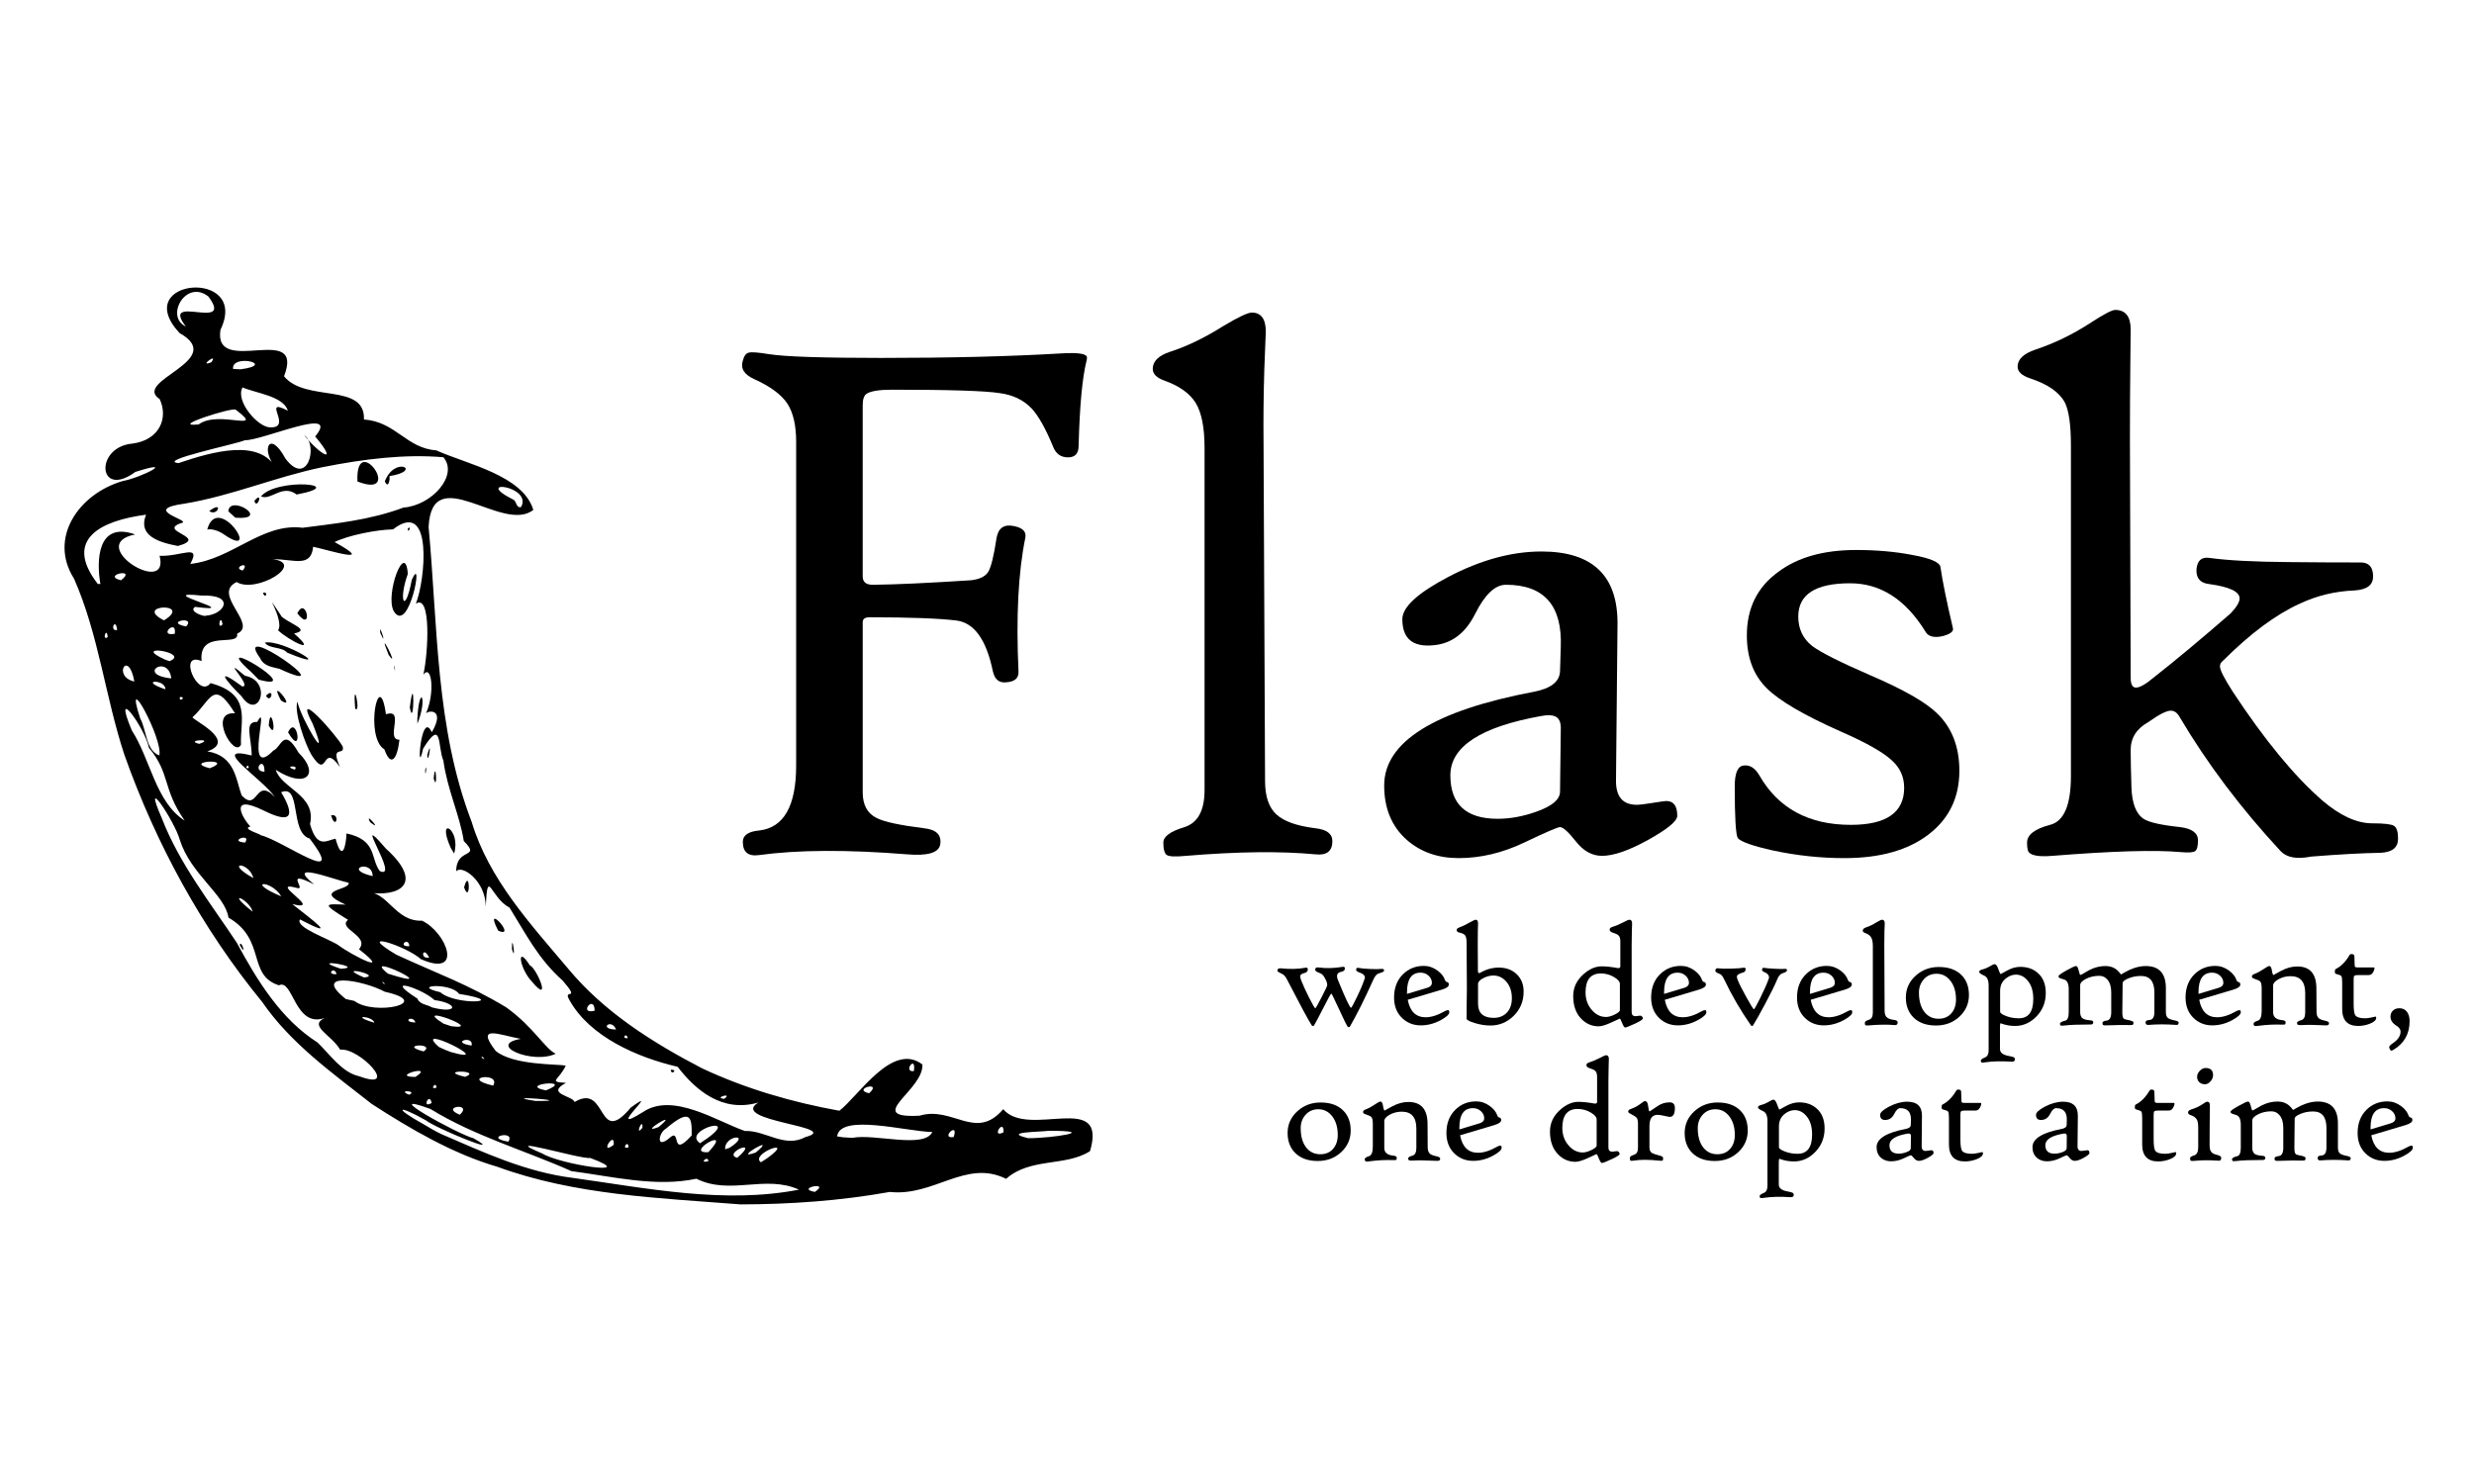 <?xml version="1.0" encoding="UTF-8" standalone="no"?>
<!-- Created with Inkscape (http://www.inkscape.org/) -->

<svg
   xmlns:svg="http://www.w3.org/2000/svg"
   xmlns="http://www.w3.org/2000/svg"
   version="1.1"
   width="300"
   style="padding-bottom: 92%;  overflow: visible"
   viewBox="0 0 460 180"
   preserveAspectRatio="xMidYMid meet"
   id="svg2">
  <defs
     id="defs4" />
  <g
     transform="translate(-27.821,-24.715)"
     id="layer1">
    <path
       d="M 96.945,182.034 C 89.663,176.306 81.895,170.814 76.586,163.082 65.417,149.445 56.817,133.657 50.938,117.065 47.384,106.277 46.167,94.71 41.586,84.338 c -4.792,-7.533 0.821,-15.768 9.073,-18.162 3.674,-0.705 10.133,-4.17 2.336,-1.694 -6.991,5.129 -7.667,-4.656 -0.499,-5.275 4.892,-0.65 6.693,-4.655 5.02,-8.26 -5.251,-3.424 12.734,-7.188 3.684,-12.298 -9.427,-10.171 13.186,-12.129 7.607,-0.578 -1.335,8.882 15.801,-1.628 11.825,8.629 4.041,4.926 15.134,1.121 14.858,8.031 5.887,0.405 7.908,5.358 13.434,5.738 5.728,2.587 16.111,4.625 18.06,11.079 -5.682,4.499 -18.841,-9.293 -19.473,3.16 1.717,18.396 1.279,37.346 8.01,54.865 3.184,10.608 10.901,18.958 17.871,27.219 6.669,8.091 15.702,13.787 24.909,18.583 8.076,3.809 16.784,6.335 25.586,7.92 3.57,-2.731 9.873,-12.883 15.442,-8.602 0.264,4.81 -11.054,10.055 -0.532,9.524 6.178,-1.864 10.463,4.778 15.551,-1.213 4.687,5.552 19.482,-3.547 16.147,7.801 -4.51,2.91 -11.087,1.151 -15.604,5.154 -7.448,-3.72 -13.377,3.328 -21.622,2.437 -9.156,1.64 -18.472,2.302 -27.755,2.316 -15.23,-1.203 -30.782,-1.71 -45.27,-7.013 -8.162,-2.372 -16.126,-7.019 -23.3,-11.668 z m 12.862,5.573 c 7.97,3.447 15.762,7.079 24.497,8.175 13.857,1.927 28.167,4.892 42.073,2.188 -6.294,-2.842 -12.801,1.107 -19.071,-2.032 -7.52,1.618 -15.59,-0.412 -23.236,-1.412 -8.694,-3.873 -18.076,-6.535 -26.218,-11.562 -10.173,-3.716 5.261,4.765 8.009,5.452 6.36,3.61 -6.993,-1.85 -8.876,-3.351 -5.326,-2.988 -6.005,-2.364 -0.527,0.671 1.103,0.646 2.194,1.322 3.349,1.872 z M 94.642,176.89 c 7.723,2.861 -0.034,-5.431 -3.573,-4.949 -1.568,-2.72 -5.99,-4.439 -2.871,-5.9 -5.612,1.948 -5.878,-7.408 -8.516,-6.071 -5.937,-1.875 -2.31,-8.515 -9.382,-12.593 -0.645,-4.297 -7.026,-8.024 -9.061,-14.505 -0.899,-3.318 -7.208,-12.848 -3.332,-3.979 3.3,8.537 9.107,15.849 13.939,23.152 3.752,6.953 8.182,14.22 15.016,18.558 2.303,2.21 4.527,5.595 7.78,6.288 z M 72.395,152.464 c 0.27,-1.166 1.412,2.524 0,0 z m 31.496,27.855 c 1.71,-0.766 -2.459,-0.965 0,0 z m 4.192,1.529 c -0.434,-2.112 -1.914,1.181 0,0 z m 5.247,2.189 c 2.498,-2.379 -3.85,-1.5 0,0 z m 8.994,5.013 c 1.518,-2.244 -4.859,-0.847 0,0 z m -17.271,-12.039 c 3.88,-2.51 -5.012,-0.035 0,0 z m 3.937,1.963 c -0.11,-1.327 -1.403,0.594 0,0 z m 19.675,12.28 c 3.163,1.996 18.47,4.375 8.885,0.818 -1.604,0.338 -17.773,-4.573 -8.885,-0.818 z M 97.431,166.927 c -0.308,-1.331 -4.909,-1.469 0,0 z m 9.159,5.338 c 2.384,-1.663 -4.948,-1.282 0,0 z m 7.704,4.724 c 3.421,-1.29 -5.549,-1.296 0,0 z M 93.704,162.868 c 3.711,2.846 14.968,0.365 5.684,-1.699 -4.226,-2.252 -13.749,-3.794 -7.258,1.358 l 1.574,0.341 9e-6,-3e-5 z m 25.809,15.752 c 1.546,-2.634 -6.483,-1.504 0,0 z m -7.842,-6.233 c 9.075,2.567 -7.631,-5.739 -2.239,-0.945 l 1.195,0.541 1.044,0.404 -1e-5,-6e-5 z m 15.724,9.088 c 8.595,0.082 -7.763,-1.185 0,1e-5 l 0,-1e-5 z M 90.397,157.895 c -0.336,-1.601 -2.121,0.134 0,0 z m 51.535,31.735 c 0.229,-2.891 -2.805,2.152 0,0 z m -36.868,-22.753 c -0.52,-1.523 -2.685,-0.062 0,0 z m -13.852,-9.986 c 4.934,-0.296 -6.755,-2.174 0,0 z M 74.802,146.284 c -0.614,-2.365 -5.369,-4.252 0,0 z m 43.079,27.339 c -0.904,-1.031 -0.425,0.225 0,0 z m 26.814,16.455 c -0.086,-1.575 -1.46,0.596 0,0 z m -29.187,-18.905 c 0.483,-2.029 -4.207,-0.614 0,0 z M 95.533,158.513 c 3.671,-0.393 -5.88,-2.482 0,0 z M 129.324,179.51 c 5.72,-2.266 -5.575,-1.106 0,0 z m -17.577,-11.931 c 6.593,0.85 -7.844,-4.484 -1.447,-0.477 l 1.446,0.477 1e-5,-4e-5 z m 22.913,14.089 c 6.155,-3.68 4.126,8.617 10.443,1.039 6.231,-4.549 -5.381,5.625 2.298,0.811 5.554,-3.714 13.756,1.761 18.938,3.547 3.727,-0.183 7.349,3.222 11.17,1.151 7.354,-1.981 -14.381,-2.938 -8.683,-6.452 -6.729,1.958 -11.701,-2.335 -15.012,-6.645 -7.548,-1.743 -16.275,-5.602 -20.043,-12.282 -1.536,-2.508 2.219,0.353 -1.326,-3.746 -4.548,-4.045 -6.819,-8.638 -9.873,-13.555 -3.648,-1.946 -4.072,-7.673 -4.441,-0.192 0.029,-4.722 -4.404,-7.9 -5.486,-6.579 -0.019,-4.547 4.744,-2.268 1.409,-5.632 -0.718,-4.713 -3.081,-9.624 -3.791,-14.945 -1.104,-2.565 -0.155,-8.059 -3.767,-2.252 -1.316,6.137 -0.437,-7.541 1.609,-3.031 2.685,-4.603 -0.964,-4.061 -1.114,-3.422 1.749,-3.883 1.107,-9.392 -0.456,-7.29 0.932,-4.116 1.473,-15.148 -1.395,-13.193 1.738,-4.304 3.297,-19.694 -4.25,-13.826 -3.058,0.043 -8.355,1.11 -10.858,2.355 7.85,4.327 -0.79,1.563 -3.985,0.875 -0.416,4.004 -3.581,2.272 -7.535,2.311 6.315,0.781 -3.075,6.459 -6.698,4.254 -4.705,2.249 4.061,7.862 0.094,9.598 0.487,2.617 -7.208,-0.945 -6.604,5.098 -4.568,-1.922 -0.629,7.168 1.656,4.094 7.769,2.103 5.469,6.896 5.667,11.45 -1.266,2.653 -6.249,-6.237 -1.11,-5.825 -4.055,-6.587 -4.485,-2.381 -7.855,0.679 -0.784,0.222 8.594,4.354 2.709,6.397 5.178,0.799 5.325,5.33 6.379,8.197 3.112,3.242 2.475,-3.579 6.199,0.316 -2.356,-3.47 -12.482,-9.778 -4.33,-7.755 -0.044,-3.493 -1.474,-6.31 1.023,-6.241 2.473,-4.479 -2.59,11.044 2.985,5.351 1.543,-0.674 1.926,-4.485 4.7,0.36 4.029,3.964 1.455,6.836 -4.228,3.206 1.017,3.449 7.603,4.682 6.365,10.076 1.312,4.744 3.148,2.997 4.748,2.723 1.255,4.61 1.968,1.22 2.028,-0.974 5.747,1.23 4.401,4.628 6.199,7.001 3.96,1.788 -5.669,-12.117 1.131,-4.181 7.154,6.459 2.683,9.155 -3.737,8.12 4.063,-0.328 5.373,5.493 10.456,5.289 4.635,2.205 7.772,10.673 -0.216,7.148 -2.771,-2.498 -12.576,-5.58 -4.567,-0.828 7.397,3.425 13.271,5.474 20.405,9.774 5.105,3.645 7.311,7.819 9.246,8.645 -4.291,2.049 -12.931,-1.637 -6.515,-2.766 -4.002,-0.729 -8.503,-2.753 -4.67,2.233 3.259,2.721 11.547,2.433 13.033,2.741 -1.259,2.775 -3.421,2.996 0.052,3.211 -3.874,2.064 1.242,2.384 1.601,3.564 z m -7.921,-22.37 c -2.357,-2.465 -2.966,-7.081 -0.419,-3.064 1.306,0.525 4.185,7.544 0.419,3.064 l -5e-5,0 z m 25.797,16.387 c 1.47,-0.095 0.043,1.117 0,0 z m -29.519,-22.43 c -0.09,-3.726 0.853,2.874 0,0 z m -2.564,-3.45 c -2.964,-5.728 3.737,1.622 0,0 z M 89.383,128.359 c 1.742,-0.464 0.857,2.979 0,0 z m 24.728,13.404 c 1.07,-4.017 1.257,3.37 0,0 z M 96.641,129.615 c -1.232,-2.216 2.576,2.079 0,0 z m 14.993,4.806 c -2.809,-6.292 1.988,-3.437 0.621,1.031 l -0.621,-1.031 0,0 z M 85.779,117.179 c -1.256,-2.064 -3.333,-8.121 -2.664,-9.97 0.605,3.011 6.404,12.96 2.845,4.121 -3.933,-7.409 4.702,2.405 5.59,4.253 0.414,1.838 -2.427,-0.502 -0.502,3.808 -3.51,-4.908 -2.072,2.711 -5.268,-2.212 z m -7.991,-5.506 c 0.329,-4.8 1.829,3.291 0,0 z m 3.594,1.237 c 1.715,-3.623 2.908,5.051 0,0 z m -8.646,-6.688 c -2.975,-2.956 -5.128,-5.681 0.139,-1.835 2.029,0.079 -4.509,-6.197 0.489,-1.993 5.255,0.958 2.595,8.617 -0.628,3.828 z m 4.542,-0.119 c 1.728,-1.712 0.917,1.685 0,0 z m 2.795,0.896 c -2.619,-4.909 3.179,2.058 0,0 z m -5.555,-5.309 c -8.648,-7.697 10.867,4.025 1.413,1.427 l -1.413,-1.427 5.5e-5,-7e-5 z m 24.779,14.397 c -3.743,-2.244 -0.992,-15.797 0.285,-6.528 3.638,-1.177 -0.201,4.787 2.513,4.732 -0.428,3.763 -1.642,5.116 -2.797,1.796 z m 9.165,5.417 c 0.367,-4.085 0.772,2.793 0,0 z m -1.592,-1.573 c 0.412,-1.745 0.043,2.055 0,0 z M 76.214,99.16 c -5.556,-7.666 16.147,7.754 3.559,1.944 -1.315,-0.344 -2.898,-0.467 -3.559,-1.944 z m 17.649,9.357 c -0.526,-6.455 1.174,1.07 -1.92e-4,-2e-5 l 1.92e-4,2e-5 z m 13.4,8.596 c 1.037,-3.677 0.077,2.432 0,0 z M 77.065,96.235 c 3.302,-0.706 13.685,5.799 4.15,1.858 -1.059,-1.173 -3.318,-0.64 -4.15,-1.858 z m 28.357,14.133 c 0.353,-6.6 1.971,-3.942 0.012,0.945 l -0.012,-0.945 -5e-5,-1e-5 z M 79.523,93.938 c 1.345,-1.974 -3.572,-8.923 0.709,-2.493 1.85,1.47 5.355,2.462 2.26,3.08 4.868,4.294 -1.187,1.164 -2.969,-0.587 z m 24.496,14.368 c 0.93,-7.518 0.82,4.405 0,0 z M 76.713,86.994 c 1.028,-0.439 0.543,1.369 0,0 z m 6.39,3.803 c 1.644,-3.451 3.034,3.848 0,0 z m 18.024,10.026 c -0.017,-1.325 0.34,1.928 0,0 z m -1.044,-2.311 c -2.502,-6.172 2.327,3.268 0,0 z m -1.536,-4.046 c -0.42,-2.55 1.427,3.204 -7.3e-5,-9e-6 l 7.3e-5,9e-6 z m 2.5,-4.064 c -1.717,-3.025 2.168,-13.331 2.601,-6.939 -1.812,4.98 -0.523,7.766 0.741,1.086 2.334,-5.257 -0.504,10.374 -3.343,5.853 l 4e-5,-2.7e-5 z m 2.569,-15.327 c 0.748,-0.919 0.166,1.107 0,0 z m -4.29,84.534 c -1.018,-0.888 0.128,0.565 0,0 z m 8.838,4.471 c 4.916,1.261 4.891,-0.765 0.448,-1.367 -2.39,-2.223 -9.93,-4.581 -3.181,-0.276 0.447,1.132 1.859,1.106 2.733,1.643 z M 90.708,152.487 c 2.708,2.02 10.201,5.724 3.858,0.769 2.139,-2.485 -4.093,-3.807 -2.026,-5.469 -5.258,-3.218 -4.148,-2.931 -0.464,-2.83 -6.319,-2.825 0.912,-2.613 0.572,-4.061 -2.437,-0.481 -12.103,-4.297 -6.416,0.313 -5.781,-2.948 -1.378,1.098 -3.125,0.67 -5.911,-1.612 5.264,4.502 -0.939,2.984 3.391,2.688 9.128,6.884 1.434,2.844 -1.014,1.459 5.506,3.671 7.107,4.779 z m 9.243,5.31 c 11.239,3.622 -5.51,-4.425 0,0 z m 47.316,28.664 c 0.145,-2.23 -1.536,1.902 0,0 z m 4.863,2.047 c 2.593,-2.513 0.106,4.002 4.297,-0.615 0.045,-3.305 -0.129,-5.258 -4.816,-1.243 -1.292,0.716 -1.869,3.763 0.519,1.858 z M 74.932,140.026 c -0.796,-3.13 -5.582,-3.114 0,0 z m 5.193,3.403 c -1.928,-3.197 -6.881,-2.895 0,0 z m 29.543,17.817 c 2.884,2.562 13.248,1.88 3.503,0.315 -1.443,-2.134 -9.164,-1.62 -3.503,-0.315 z m 40.612,25.082 c 4.439,-3.725 -4.301,1.662 0,0 z m 9.233,6.345 c 0.028,-1.195 -1.914,0.523 0,0 z m 0.014,-1.674 c 4.916,-5.209 -4.763,0.308 -4e-5,0 l 4e-5,0 z M 62.16,129.333 c -4.19,-5.978 -2.605,-8.665 -6.645,-13.547 -0.765,-3.733 -6.932,-12.203 -3.19,-3.229 3.428,5.248 4.446,13.374 9.835,16.776 z m 95.826,60.01 c 9.044,-5.846 -3.712,-2.546 0,0 z m 6.904,2.705 c 4.529,-3.889 -2.865,-0.813 0,0 z M 73.393,133.418 c 1.296,-1.928 -3.348,-0.247 0,0 z m 90.056,56.783 c 4.385,-2.827 -1.01,-2.393 -0.795,0.26 l 0.795,-0.26 -1e-5,0 z m -59.514,-37.512 c -0.151,-1.909 -2.316,0.162 0,0 z m 3.678,2.116 c -1.169,-2.363 -1.797,0.371 0,0 z m 62.873,37.306 c 5.618,-4.053 -3.406,-0.776 -1.179,0.768 l 1.179,-0.768 0,0 z m -2.151,-1.04 c 4.577,-3.835 -4.832,1.7 0,0 z m 10.992,7.32 c 3.073,-2.058 -3.733,-0.666 0,0 z M 76.211,132.028 c 4.119,0.923 16.46,10.144 9.179,0.638 -3.729,-1.104 -1.493,-10.219 -5.296,-8.606 2.553,4.265 2.1,6.08 -3.26,3.391 -6.737,-3.289 -3.786,1.63 -2.469,2.985 -1.794,0.408 2.373,1.557 1.846,1.591 z m -18.766,-14.82 c 0.737,-3.05 -6.79,-16.779 -3.554,-6.879 1.168,2.074 1.049,6.004 3.554,6.879 z m 34.443,21.235 c -2.121,-1.774 -0.101,-0.251 0,0 z m 5.223,1.215 c -0.003,-3.231 -5.773,-1.312 0,0 z m 45.261,28.533 c -0.863,-2.207 -3.412,-0.051 8e-5,4e-5 l -8e-5,-4e-5 z m 2.174,1.588 c -0.321,-1.235 -1.254,0.238 0,0 z m 17.94,11.3 c 1.725,-1.275 -2.153,-0.163 0,0 z M 66.819,119.601 c 4.935,-1.911 -5.288,-1.362 0,0 z m 71.57,45.089 c -0.055,-3.195 -3.146,0.793 0,0 z M 64.869,115.057 c 3.17,-1.071 -2.933,-0.705 0,0 z m 9.202,4.457 c -0.058,-1.05 -0.973,0.397 0,0 z m 112.231,68.822 c 4.077,-0.827 13.366,2.075 14.868,-1.081 -4.95,-0.12 -17.127,-3.493 -17.703,0.805 l 1.084,0.171 1.752,0.105 0,1e-5 z M 76.995,120.251 c 0.071,-3.238 -2.525,-0.121 0,0 z M 52.802,103.469 c -1.099,-6.168 -4.179,-0.934 0,0 z m 5.769,1.45 c 0.071,-1.981 -5.281,-1.782 0,0 z m 3.297,1.619 c -0.953,-0.772 -0.746,0.975 0,0 z m 20.745,13.308 c 0.977,-0.897 -2.312,-0.665 0,0 z M 59.672,102.886 c -0.558,-4.659 -6.682,-0.698 0,0 z M 47.844,95.212 c -0.168,-2.15 -1.153,0.811 0,0 z m 1.759,-1.329 c -0.287,-2.55 -1.511,0.324 0,0 z m 9.721,5.802 c 4.11,-1.615 -7.487,-3.34 -0.84,-0.305 l 0.84,0.305 z m 130.098,80.359 c 2.631,-2.412 -3.344,-0.746 0,0 z m 15.717,8.147 c 1.054,-3.119 -2.655,0.411 0,0 z M 60.318,94.59 c 0.433,-3.017 -3.259,0.599 0,0 z M 46.488,85.324 c -0.743,-4.259 -0.641,-11.735 6.465,-9.209 -9.486,1.883 6.565,11.79 4.538,3.968 3.989,0.195 7.803,-2.357 5.709,1.516 7.859,-0.868 13.307,-7.683 20.898,-6.728 5.913,-0.782 12.378,-1.376 18.75,-3.756 5.239,-0.377 10.282,-6.018 7.411,-9.361 -7.145,-0.605 -14.623,0.289 -22.52,1.859 -8.751,1.819 -16.699,5.275 -25.528,6.759 -8.606,1.156 1.731,3.185 -0.734,3.637 -4.491,1.558 5.355,2.609 -0.582,4.251 C 57.228,77.564 53.411,76.305 54.978,72.44 46.734,73.51 39.49,76.931 46.003,85.32 l 0.484,0.004 9e-6,-2.56e-4 z m 19.864,-10.117 c 1.933,-7.12 10.355,5.859 3.168,0.946 -0.858,-0.642 -2.27,-1.167 -3.168,-0.946 z m 0.376,-3.452 c 2.79,-2.078 1.483,1.165 0,0 z m 3.542,0.056 c 0.252,-3.276 8.109,1.735 1.296,1.179 l -1.296,-1.179 0,0 z m 4.845,-1.948 c 1.769,-2.068 0.509,1.839 0,0 z m 1.24,-0.83 c 2.946,-3.54 16.686,-2.259 6.629,-0.345 -2.696,-2.029 -4.762,1.197 -6.629,0.345 z m 17.93,-2.764 c -0.448,-9.67 8.908,3.436 0,0 z m 5.088,-0.028 c 1.86,-4.874 7.218,-1.956 0.861,-0.979 0.138,0.519 -0.186,2.516 -0.861,0.979 z M 58.312,92.089 c 5.558,-3.403 -5.9,-2.953 0,0 l 0,0 z m 4.109,1.142 c 1.949,-2.072 -4.234,-0.84 0,0 z M 50.313,84.638 c 3.176,-2.439 -3.758,-0.927 0,0 z M 214.416,187.3 c 0.092,-2.83 -2.427,1.275 0,0 z m -16.675,-11.379 c 0.474,-3.258 -2.143,0.284 0,0 z m 21.26,12.477 c 4.44,0.015 13.453,-1.379 3.792,-1.374 -1.516,0.236 -8.833,0.186 -3.792,1.374 l -1e-5,3e-5 z M 66.036,91.233 c 3.593,-0.247 5.622,-3.964 -0.695,-3.75 -9.79,-1.014 8.638,3.352 -1.256,2.104 -1.329,0.88 1.874,1.89 1.951,1.646 z m 3.165,1.602 c -0.375,-2.307 -1.111,1.226 0,0 z m 3.754,-10.01 c 1.559,-1.934 -2.158,-0.517 0,0 z M 61.004,62.85 c 6.413,-2.182 15.182,-4.633 18.21,1.074 -3.082,-3.709 -1.244,-7.36 1.667,-1.937 4.116,5.487 6.176,-2.495 3.499,-4.336 3.05,3.79 6.52,5.581 2.042,0.24 4.866,-5.853 -9.743,0.766 -13.063,0.7 -1.598,0.717 -16.494,3.799 -12.356,4.26 z m 3.758,-7.198 c 3.657,-2.76 12.649,1.642 6.879,-2.743 -0.564,-0.498 -12.636,3.325 -6.879,2.743 z m 13.333,0.55 c 4.28,0.109 -1.846,-5.75 3.254,-3.095 -0.838,-2.737 -5.939,-3.249 -8.432,-4.342 -1.41,2.502 2.871,7.471 5.178,7.437 z M 67.1,44.099 c 1.481,-2.007 -2.595,1.018 0,0 z m 5.45,1.304 c 6.898,-0.915 -1.758,-2.971 -1.39,-0.074 l 1.39,0.074 0,-9e-6 z M 62.374,37.441 c -4.857,-6.34 9.134,1.066 4.199,-5.573 -4.153,-3.307 -8.144,3.722 -4.199,5.573 z m 62.33,33.573 c 2.228,-3.949 -9.197,-5.323 -1.501,-1.4 0.709,0.237 0.548,1.673 1.501,1.4 z"
       id="path2900"
       style="fill:#000000" />
    <g
       id="text3850"
       style="font-size:40px;font-style:normal;font-weight:normal;fill:#000000;fill-opacity:1;stroke:none;font-family:Bitstream Vera Sans">
      <path
         d="m 229.852,43.778 c -0.797,3.141 -1.289,8.414 -1.477,15.82 -7e-5,1.453 -0.656,2.18 -1.969,2.18 -1.313,7.4e-5 -2.227,-0.633 -2.742,-1.898 -1.406,-3.422 -2.742,-5.812 -4.008,-7.172 -1.5,-1.594 -3.492,-2.555 -5.977,-2.883 -2.672,-0.422 -9.328,-0.633 -19.969,-0.633 -2.438,8.6e-5 -4.031,0.258 -4.781,0.773 -0.469,0.328 -0.703,1.031 -0.703,2.109 l 0,31.852 c -3e-5,1.078 0.68,1.594 2.039,1.547 4.172,-0.047 10.219,-0.328 18.141,-0.844 1.547,-0.187 2.59,-0.691 3.129,-1.512 0.539,-0.82 1.066,-2.941 1.582,-6.363 0.328,-1.875 1.43,-2.602 3.305,-2.18 1.594,0.328 2.273,1.055 2.039,2.18 -1.313,6.375 -1.734,14.672 -1.266,24.891 0.047,1.219 -0.727,1.875 -2.32,1.969 -1.313,0.141 -2.133,-0.562 -2.461,-2.109 -1.219,-5.859 -3.481,-8.988 -6.785,-9.387 -3.305,-0.398 -8.684,-0.598 -16.137,-0.598 -0.844,4.4e-5 -1.266,0.305 -1.266,0.914 l 0,31.641 c -3e-5,2.344 0.867,3.938 2.602,4.781 1.359,0.703 4.289,1.336 8.789,1.898 2.297,0.234 3.305,1.242 3.023,3.023 -0.281,1.547 -2.344,2.156 -6.188,1.828 -11.109,-0.891 -20.273,-0.844 -27.492,0.141 -2.016,0.281 -3.023,-0.539 -3.023,-2.461 -1e-5,-1.219 1.008,-1.922 3.023,-2.109 4.594,-0.516 6.891,-4.547 6.891,-12.094 l 0,-60.188 c -2e-5,-3.094 -0.551,-5.473 -1.652,-7.137 -1.102,-1.664 -3.152,-3.176 -6.152,-4.535 -1.875,-0.844 -2.578,-1.992 -2.109,-3.445 0.234,-0.891 0.609,-1.383 1.125,-1.477 0.469,-0.141 1.711,-0.047 3.727,0.281 2.953,0.469 9.914,0.703 20.883,0.703 12.937,9.2e-5 24.117,-0.281 33.539,-0.844 3.141,-0.187 4.711,0.07 4.711,0.773 -7e-5,0.188 -0.024,0.375 -0.07,0.562 z"
         id="path2830"
         style="font-size:144px;font-family:High Tower Text;-inkscape-font-specification:High Tower Text" />
      <path
         d="m 275.555,133.145 c -4e-5,1.875 -1.055,2.695 -3.164,2.461 -6.469,-0.609 -14.484,-0.516 -24.047,0.281 -1.922,0.187 -3.105,0.141 -3.551,-0.141 -0.445,-0.281 -0.668,-1.055 -0.668,-2.32 -1e-5,-1.125 1.277,-2.074 3.832,-2.848 2.555,-0.773 3.832,-3.082 3.832,-6.926 l 0,-63.633 c -1e-5,-3.797 -0.551,-6.586 -1.652,-8.367 -1.102,-1.781 -3.035,-3.164 -5.801,-4.148 -1.453,-0.516 -2.18,-1.242 -2.18,-2.18 -1e-5,-1.406 1.055,-2.461 3.164,-3.164 3.187,-1.031 6.492,-2.625 9.914,-4.781 2.812,-1.687 4.594,-2.531 5.344,-2.531 1.734,1e-4 2.602,1.195 2.602,3.586 -3e-5,-0.187 -0.094,2.156 -0.281,7.031 -0.141,4.641 -0.188,9.211 -0.141,13.711 l 0.281,62.789 c -2e-5,2.859 0.703,4.934 2.109,6.223 1.406,1.289 3.82,2.145 7.242,2.566 2.109,0.234 3.164,1.031 3.164,2.391 z"
         id="path2832"
         style="font-size:144px;font-family:High Tower Text;-inkscape-font-specification:High Tower Text" />
      <path
         d="m 339.68,128.434 c -7e-5,0.984 -1.793,2.473 -5.379,4.465 -3.586,1.992 -6.457,2.988 -8.613,2.988 -1.828,-10e-6 -3.445,-0.891 -4.852,-2.672 -1.406,-1.781 -2.391,-2.672 -2.953,-2.672 -0.422,0 -2.648,0.961 -6.68,2.883 -4.031,1.922 -8.086,2.883 -12.164,2.883 -3.844,0 -7.055,-1.125 -9.633,-3.375 -2.813,-2.484 -4.219,-5.859 -4.219,-10.125 -1e-5,-8.109 9.281,-13.922 27.844,-17.438 3.187,-0.609 4.805,-1.898 4.852,-3.867 l 0.141,-4.5 c 0.281,-7.687 -3.117,-11.531 -10.195,-11.531 -2.016,5e-5 -3.926,1.805 -5.73,5.414 -1.805,3.609 -4.395,5.555 -7.77,5.836 -3.844,0.375 -5.766,-1.242 -5.766,-4.852 -1e-5,-2.25 2.859,-4.875 8.578,-7.875 6,-3.141 11.766,-4.711 17.297,-4.711 9.516,5.6e-5 14.227,4.523 14.133,13.57 l -0.281,28.969 c -0.047,3.047 1.242,4.57 3.867,4.57 0.516,1e-5 1.5,-0.117 2.953,-0.352 1.453,-0.234 2.297,-0.352 2.531,-0.352 1.359,1e-5 2.039,0.914 2.039,2.742 z M 318.024,112.403 c 0.047,-1.172 -0.223,-1.945 -0.809,-2.32 -0.586,-0.375 -1.512,-0.445 -2.777,-0.211 -11.297,2.016 -16.945,5.695 -16.945,11.039 -2e-5,5.391 2.93,8.086 8.789,8.086 2.344,1e-5 4.758,-0.445 7.242,-1.336 2.906,-1.031 4.359,-2.273 4.359,-3.727 z"
         id="path2834"
         style="font-size:144px;font-family:High Tower Text;-inkscape-font-specification:High Tower Text" />
      <path
         d="m 392.133,120.067 c -5e-5,4.969 -1.91,8.918 -5.73,11.848 -3.82,2.93 -9.035,4.395 -15.645,4.395 -4.406,0 -8.813,-0.469 -13.219,-1.406 -3.797,-0.844 -6,-1.617 -6.609,-2.32 -0.375,-0.656 -0.563,-3.867 -0.562,-9.633 -1e-5,-2.484 0.562,-3.773 1.688,-3.867 1.125,-0.141 2.086,0.469 2.883,1.828 3.516,6.141 9.187,9.211 17.016,9.211 6.609,1e-5 9.914,-2.297 9.914,-6.891 -4e-5,-2.016 -0.75,-3.703 -2.25,-5.062 -1.641,-1.547 -4.828,-3.352 -9.562,-5.414 -6.844,-3.047 -11.414,-5.719 -13.711,-8.016 -2.484,-2.437 -3.727,-5.719 -3.727,-9.844 -1e-5,-5.062 1.945,-9 5.836,-11.812 3.609,-2.719 8.437,-4.078 14.484,-4.078 3.797,5.6e-5 7.266,0.305 10.406,0.914 3.375,0.609 5.133,1.359 5.273,2.25 0.375,2.625 1.148,6.422 2.32,11.391 0.141,0.609 -0.516,1.102 -1.969,1.477 -1.547,0.328 -2.578,0.07 -3.094,-0.773 -3.703,-6.047 -8.391,-9.07 -14.062,-9.07 -6.422,5e-5 -9.633,2.063 -9.633,6.188 -2e-5,2.297 0.867,4.125 2.602,5.484 1.547,1.172 5.18,3 10.898,5.484 6,2.578 10.078,4.898 12.234,6.961 2.812,2.672 4.219,6.258 4.219,10.758 z"
         id="path2836"
         style="font-size:144px;font-family:High Tower Text;-inkscape-font-specification:High Tower Text" />
      <path
         d="m 473.696,132.723 c -7e-5,1.641 -1.102,2.508 -3.305,2.602 -3.281,0.047 -7.57,0.281 -12.867,0.703 -2.625,0.516 -4.5,0.188 -5.625,-0.984 -7.406,-7.969 -13.688,-16.312 -18.844,-25.031 -0.422,-0.75 -0.961,-1.125 -1.617,-1.125 -0.797,2e-5 -2.18,0.703 -4.148,2.109 -2.203,1.219 -3.305,2.953 -3.305,5.203 -2e-5,1.594 0.047,3.891 0.141,6.891 0.094,3 0.844,4.969 2.25,5.906 0.984,0.656 3.258,1.172 6.82,1.547 2.203,0.281 3.305,1.102 3.305,2.461 -4e-5,1.078 -0.176,1.746 -0.527,2.004 -0.352,0.258 -1.277,0.316 -2.777,0.176 -4.688,-0.422 -12.609,-0.188 -23.766,0.703 -2.813,0.234 -4.336,-0.117 -4.57,-1.055 -0.094,-0.328 -0.141,-0.797 -0.141,-1.406 -1e-5,-1.453 1.43,-2.555 4.289,-3.305 2.578,-0.656 3.867,-3.68 3.867,-9.07 l 0,-61.453 c -1e-5,-3.844 -0.375,-6.516 -1.125,-8.016 -1.031,-1.922 -3.188,-3.422 -6.469,-4.5 -1.547,-0.516 -2.32,-1.242 -2.32,-2.18 -1e-5,-1.359 1.102,-2.414 3.305,-3.164 3.516,-1.172 6.867,-2.789 10.055,-4.852 2.578,-1.687 4.172,-2.531 4.781,-2.531 1.922,1.01e-4 2.883,1.219 2.883,3.656 -2e-5,-0.328 -0.024,1.992 -0.07,6.961 -0.047,3.422 -0.07,8.016 -0.07,13.781 l 0.141,44.016 c -2e-5,1.219 0.328,1.828 0.984,1.828 0.703,3e-5 1.781,-0.609 3.234,-1.828 3.891,-3.047 8.672,-7.031 14.344,-11.953 1.125,-1.172 1.687,-2.109 1.688,-2.812 -4e-5,-1.266 -1.898,-2.156 -5.695,-2.672 -1.641,-0.187 -2.414,-1.102 -2.32,-2.742 0.141,-1.641 0.961,-2.344 2.461,-2.109 3.375,0.469 8.297,0.727 14.766,0.773 4.5,0.047 8.976,0.07 13.43,0.07 1.453,0.047 2.18,0.914 2.18,2.602 -7e-5,1.594 -1.149,2.461 -3.445,2.602 -3.609,0.141 -7.008,0.961 -10.195,2.461 -4.453,2.016 -9.211,5.555 -14.273,10.617 -0.375,0.281 -0.563,0.633 -0.562,1.055 -4e-5,0.656 0.797,2.227 2.391,4.711 5.859,8.906 11.391,15.633 16.594,20.18 3.328,2.859 6.445,4.289 9.352,4.289 2.156,1e-5 3.492,0.152 4.008,0.457 0.516,0.305 0.773,1.113 0.773,2.426 z"
         id="path2838"
         style="font-size:144px;font-family:High Tower Text;-inkscape-font-specification:High Tower Text" />
    </g>
    <g
       transform="translate(0,4)"
       id="text2870"
       style="font-size:40px;font-style:normal;font-weight:normal;line-height:90%;fill:#000000;fill-opacity:1;stroke:none;font-family:Bitstream Vera Sans">
      <path
         d="m 285.18,153.23 c -2e-5,0.164 -0.314,0.333 -0.943,0.506 -0.41,0.109 -0.757,0.483 -1.039,1.121 -1.641,3.646 -3.108,6.585 -4.402,8.818 -0.027,0.055 -0.096,0.077 -0.205,0.068 -0.1,-0.009 -0.169,-0.041 -0.205,-0.096 -0.219,-0.328 -0.779,-1.472 -1.682,-3.432 -0.829,-1.805 -1.276,-2.707 -1.34,-2.707 -0.1,0 -0.588,0.87 -1.463,2.611 -0.993,1.941 -1.581,3.049 -1.764,3.322 -0.027,0.064 -0.091,0.091 -0.191,0.082 -0.1,0 -0.178,-0.036 -0.232,-0.109 -0.665,-1.039 -2.197,-3.883 -4.594,-8.531 -0.273,-0.547 -0.579,-0.893 -0.916,-1.039 -0.583,-0.255 -0.875,-0.442 -0.875,-0.561 0,-0.355 0.196,-0.515 0.588,-0.479 1.759,0.182 3.299,0.146 4.621,-0.109 0.301,-0.055 0.451,0.046 0.451,0.301 0,0.355 -0.205,0.583 -0.615,0.684 -0.538,0.128 -0.807,0.328 -0.807,0.602 -1e-5,0.173 0.064,0.428 0.191,0.766 0.328,0.848 0.82,1.923 1.477,3.227 0.656,1.303 1.039,1.955 1.148,1.955 0.073,0 0.46,-0.679 1.162,-2.037 0.702,-1.358 1.053,-2.11 1.053,-2.256 -1e-5,-0.355 -0.118,-0.738 -0.355,-1.148 -0.283,-0.602 -0.611,-0.962 -0.984,-1.08 -0.602,-0.21 -0.902,-0.415 -0.902,-0.615 -1e-5,-0.365 0.205,-0.515 0.615,-0.451 1.404,0.191 2.889,0.155 4.457,-0.109 0.301,-0.055 0.451,0.036 0.451,0.273 -1e-5,0.346 -0.223,0.561 -0.67,0.643 -0.529,0.1 -0.793,0.369 -0.793,0.807 -10e-6,0.21 0.059,0.456 0.178,0.738 1.404,3.436 2.215,5.154 2.434,5.154 0.082,0 0.447,-0.67 1.094,-2.01 0.693,-1.431 1.176,-2.584 1.449,-3.459 0.018,-0.046 0.027,-0.096 0.027,-0.15 -2e-5,-0.392 -0.305,-0.697 -0.916,-0.916 -0.474,-0.155 -0.711,-0.328 -0.711,-0.52 -2e-5,-0.319 0.15,-0.442 0.451,-0.369 0.41,0.091 1.148,0.16 2.215,0.205 1.003,0.036 1.663,0.032 1.982,-0.014 0.374,-0.046 0.561,0.059 0.561,0.314 z"
         id="path2877"
         style="font-size:28px;font-variant:normal;font-stretch:normal;text-align:end;line-height:90%;writing-mode:lr-tb;text-anchor:end;font-family:High Tower Text;-inkscape-font-specification:High Tower Text" />
      <path
         d="m 297.294,160.982 c -1e-5,0.392 -0.529,0.88 -1.586,1.463 -1.203,0.647 -2.438,0.971 -3.705,0.971 -1.376,0 -2.534,-0.451 -3.473,-1.354 -1.003,-0.957 -1.504,-2.233 -1.504,-3.828 0,-1.805 0.561,-3.254 1.682,-4.348 1.048,-1.021 2.333,-1.531 3.855,-1.531 0.902,1e-5 1.745,0.287 2.529,0.861 0.702,0.51 1.167,1.094 1.395,1.75 0.082,0.228 0.205,0.355 0.369,0.383 0.237,0.046 0.355,0.205 0.355,0.479 -10e-6,0.374 -0.447,0.693 -1.34,0.957 l -6.303,1.873 c 0.41,2.169 1.522,3.254 3.336,3.254 1.048,0 2.242,-0.383 3.582,-1.148 0.201,-0.118 0.396,-0.178 0.588,-0.178 0.146,0 0.219,0.132 0.219,0.396 z m -3.24,-5.482 c -1e-5,-0.501 -0.203,-0.941 -0.608,-1.319 -0.406,-0.378 -0.905,-0.567 -1.497,-0.567 -1.677,10e-6 -2.516,1.208 -2.516,3.623 l 0,0.328 3.719,-1.121 c 0.602,-0.173 0.902,-0.488 0.902,-0.943 z"
         id="path2879"
         style="font-size:28px;font-variant:normal;font-stretch:normal;text-align:end;line-height:90%;writing-mode:lr-tb;text-anchor:end;font-family:High Tower Text;-inkscape-font-specification:High Tower Text" />
      <path
         d="m 311.116,157.14 c -2e-5,1.805 -0.629,3.318 -1.887,4.539 -1.203,1.176 -2.634,1.764 -4.293,1.764 -0.939,0 -1.919,-0.155 -2.939,-0.465 -0.984,-0.301 -1.481,-0.574 -1.49,-0.82 -0.009,-0.21 -0.005,-0.943 0.014,-2.201 0.027,-1.54 0.041,-2.661 0.041,-3.363 0,-1.057 -0.009,-2.591 -0.027,-4.601 -0.018,-2.01 -0.027,-3.343 -0.027,-3.999 0,-0.656 -0.1,-1.107 -0.301,-1.354 -0.182,-0.219 -0.579,-0.392 -1.189,-0.52 -0.237,-0.082 -0.355,-0.232 -0.355,-0.451 0,-0.191 0.178,-0.351 0.533,-0.479 0.51,-0.182 1.144,-0.488 1.9,-0.916 0.602,-0.337 0.975,-0.506 1.121,-0.506 0.283,2e-5 0.424,0.232 0.424,0.697 -1e-5,0.036 -0.014,0.51 -0.041,1.422 -0.018,0.857 -0.023,1.727 -0.014,2.611 l 0.027,4.73 c 0,0.447 0.155,0.574 0.465,0.383 1.094,-0.629 2.233,-0.943 3.418,-0.943 1.367,1e-5 2.479,0.412 3.336,1.237 0.857,0.825 1.285,1.903 1.285,3.233 z m -2.188,1.217 c -1e-5,-1.249 -0.346,-2.274 -1.039,-3.076 -0.656,-0.756 -1.454,-1.135 -2.393,-1.135 -0.647,1e-5 -1.285,0.169 -1.914,0.506 -0.629,0.337 -0.943,0.693 -0.943,1.066 l 0,3.664 c -1e-5,1.759 0.971,2.639 2.912,2.639 1.012,1e-5 1.827,-0.326 2.447,-0.978 0.62,-0.652 0.93,-1.547 0.93,-2.687 z"
         id="path2881"
         style="font-size:28px;font-variant:normal;font-stretch:normal;text-align:end;line-height:90%;writing-mode:lr-tb;text-anchor:end;font-family:High Tower Text;-inkscape-font-specification:High Tower Text" />
      <path
         d="m 333.237,161.939 c 0.036,0.082 0.055,0.141 0.055,0.178 -2e-5,0.191 -0.465,0.506 -1.395,0.943 -1.076,0.501 -1.709,0.752 -1.9,0.752 -0.164,0 -0.353,-0.276 -0.567,-0.827 -0.214,-0.551 -0.362,-0.827 -0.444,-0.827 0.009,0 -0.508,0.239 -1.552,0.718 -1.044,0.479 -1.834,0.718 -2.372,0.718 -1.203,0 -2.247,-0.433 -3.131,-1.299 -1.066,-1.03 -1.6,-2.475 -1.6,-4.334 0,-1.559 0.629,-2.903 1.887,-4.033 1.112,-0.993 2.247,-1.49 3.404,-1.49 0.82,1e-5 1.8,0.105 2.939,0.314 0.355,0.064 0.533,-0.041 0.533,-0.314 l 0,-4.676 c -1e-5,-0.529 -0.128,-0.902 -0.383,-1.121 -0.164,-0.146 -0.551,-0.319 -1.162,-0.52 -0.292,-0.109 -0.438,-0.287 -0.438,-0.533 -10e-6,-0.228 0.196,-0.396 0.588,-0.506 0.538,-0.164 1.18,-0.437 1.928,-0.82 0.62,-0.328 1.003,-0.492 1.148,-0.492 0.337,2e-5 0.506,0.232 0.506,0.697 -1e-5,-0.009 -0.014,0.444 -0.041,1.36 -0.027,0.916 -0.041,1.807 -0.041,2.673 l 0,12.428 c -10e-6,0.52 0.232,0.779 0.697,0.779 0.173,0 0.406,-0.027 0.697,-0.082 0.319,-0.055 0.533,0.05 0.643,0.314 z m -4.225,-1.354 0,-4.895 c -1e-5,-0.401 -0.355,-0.816 -1.066,-1.244 -0.757,-0.456 -1.577,-0.684 -2.461,-0.684 -1.905,1e-5 -2.857,1.176 -2.857,3.527 -10e-6,1.258 0.378,2.333 1.135,3.227 0.757,0.893 1.645,1.34 2.666,1.34 0.465,0 1.012,-0.155 1.641,-0.465 0.629,-0.31 0.943,-0.579 0.943,-0.807 z"
         id="path2883"
         style="font-size:28px;font-variant:normal;font-stretch:normal;text-align:end;line-height:90%;writing-mode:lr-tb;text-anchor:end;font-family:High Tower Text;-inkscape-font-specification:High Tower Text" />
      <path
         d="m 345.091,160.982 c -1e-5,0.392 -0.529,0.88 -1.586,1.463 -1.203,0.647 -2.438,0.971 -3.705,0.971 -1.376,0 -2.534,-0.451 -3.473,-1.354 -1.003,-0.957 -1.504,-2.233 -1.504,-3.828 0,-1.805 0.561,-3.254 1.682,-4.348 1.048,-1.021 2.333,-1.531 3.855,-1.531 0.902,1e-5 1.745,0.287 2.529,0.861 0.702,0.51 1.167,1.094 1.395,1.75 0.082,0.228 0.205,0.355 0.369,0.383 0.237,0.046 0.355,0.205 0.355,0.479 -2e-5,0.374 -0.447,0.693 -1.34,0.957 l -6.303,1.873 c 0.41,2.169 1.522,3.254 3.336,3.254 1.048,0 2.242,-0.383 3.582,-1.148 0.201,-0.118 0.396,-0.178 0.588,-0.178 0.146,0 0.219,0.132 0.219,0.396 z m -3.24,-5.482 c -10e-6,-0.501 -0.203,-0.941 -0.608,-1.319 -0.406,-0.378 -0.905,-0.567 -1.497,-0.567 -1.677,10e-6 -2.516,1.208 -2.516,3.623 l 0,0.328 3.719,-1.121 c 0.602,-0.173 0.902,-0.488 0.902,-0.943 z"
         id="path2885"
         style="font-size:28px;font-variant:normal;font-stretch:normal;text-align:end;line-height:90%;writing-mode:lr-tb;text-anchor:end;font-family:High Tower Text;-inkscape-font-specification:High Tower Text" />
      <path
         d="m 360.089,153.202 c -1e-5,0.173 -0.287,0.351 -0.861,0.533 -0.374,0.109 -0.693,0.483 -0.957,1.121 -0.447,1.076 -1.226,2.652 -2.338,4.73 -0.939,1.759 -1.663,3.044 -2.174,3.855 -0.027,0.064 -0.087,0.091 -0.178,0.082 -0.091,-0.009 -0.16,-0.046 -0.205,-0.109 -1.932,-2.78 -3.587,-5.624 -4.963,-8.531 -0.292,-0.62 -0.579,-0.966 -0.861,-1.039 -0.529,-0.21 -0.793,-0.396 -0.793,-0.561 0,-0.365 0.178,-0.524 0.533,-0.479 0.556,0.073 1.381,0.091 2.475,0.055 1.057,-0.027 1.8,-0.082 2.229,-0.164 0.264,-0.055 0.396,0.046 0.396,0.301 -10e-6,0.319 -0.187,0.524 -0.561,0.615 -0.711,0.191 -1.066,0.438 -1.066,0.738 -1e-5,0.137 0.046,0.333 0.137,0.588 0.31,0.766 0.866,1.871 1.668,3.315 0.802,1.445 1.258,2.167 1.367,2.167 0.082,0 0.469,-0.693 1.162,-2.078 0.729,-1.467 1.253,-2.652 1.572,-3.555 0.046,-0.1 0.068,-0.201 0.068,-0.301 -1e-5,-0.355 -0.219,-0.647 -0.656,-0.875 -0.428,-0.173 -0.643,-0.337 -0.643,-0.492 -10e-6,-0.319 0.141,-0.451 0.424,-0.396 0.365,0.064 1.007,0.118 1.928,0.164 0.921,0.046 1.518,0.055 1.791,0.027 0.337,-0.064 0.506,0.032 0.506,0.287 z"
         id="path2887"
         style="font-size:28px;font-variant:normal;font-stretch:normal;text-align:end;line-height:90%;writing-mode:lr-tb;text-anchor:end;font-family:High Tower Text;-inkscape-font-specification:High Tower Text" />
      <path
         d="m 372.216,160.982 c -1e-5,0.392 -0.529,0.88 -1.586,1.463 -1.203,0.647 -2.438,0.971 -3.705,0.971 -1.376,0 -2.534,-0.451 -3.473,-1.354 -1.003,-0.957 -1.504,-2.233 -1.504,-3.828 0,-1.805 0.561,-3.254 1.682,-4.348 1.048,-1.021 2.333,-1.531 3.855,-1.531 0.902,1e-5 1.745,0.287 2.529,0.861 0.702,0.51 1.167,1.094 1.395,1.75 0.082,0.228 0.205,0.355 0.369,0.383 0.237,0.046 0.355,0.205 0.355,0.479 -2e-5,0.374 -0.447,0.693 -1.34,0.957 l -6.303,1.873 c 0.41,2.169 1.522,3.254 3.336,3.254 1.048,0 2.242,-0.383 3.582,-1.148 0.201,-0.118 0.396,-0.178 0.588,-0.178 0.146,0 0.219,0.132 0.219,0.396 z m -3.24,-5.482 c -10e-6,-0.501 -0.203,-0.941 -0.608,-1.319 -0.406,-0.378 -0.905,-0.567 -1.497,-0.567 -1.677,10e-6 -2.516,1.208 -2.516,3.623 l 0,0.328 3.719,-1.121 c 0.602,-0.173 0.902,-0.488 0.902,-0.943 z"
         id="path2889"
         style="font-size:28px;font-variant:normal;font-stretch:normal;text-align:end;line-height:90%;writing-mode:lr-tb;text-anchor:end;font-family:High Tower Text;-inkscape-font-specification:High Tower Text" />
      <path
         d="m 380.665,162.882 c -10e-6,0.365 -0.205,0.524 -0.615,0.479 -1.258,-0.118 -2.816,-0.1 -4.676,0.055 -0.374,0.036 -0.604,0.027 -0.69,-0.027 -0.087,-0.055 -0.13,-0.205 -0.13,-0.451 0,-0.219 0.248,-0.403 0.745,-0.554 0.497,-0.15 0.745,-0.599 0.745,-1.347 l 0,-12.373 c 0,-0.738 -0.107,-1.281 -0.321,-1.627 -0.214,-0.346 -0.59,-0.615 -1.128,-0.807 -0.283,-0.1 -0.424,-0.242 -0.424,-0.424 -1e-5,-0.273 0.205,-0.478 0.615,-0.615 0.62,-0.201 1.262,-0.51 1.928,-0.93 0.547,-0.328 0.893,-0.492 1.039,-0.492 0.337,2e-5 0.506,0.232 0.506,0.697 -10e-6,-0.036 -0.018,0.419 -0.055,1.367 -0.027,0.902 -0.036,1.791 -0.027,2.666 l 0.055,12.209 c 0,0.556 0.137,0.959 0.41,1.21 0.273,0.251 0.743,0.417 1.408,0.499 0.41,0.046 0.615,0.201 0.615,0.465 z"
         id="path2891"
         style="font-size:28px;font-variant:normal;font-stretch:normal;text-align:end;line-height:90%;writing-mode:lr-tb;text-anchor:end;font-family:High Tower Text;-inkscape-font-specification:High Tower Text" />
      <path
         d="m 393.913,157.769 c -10e-6,1.586 -0.588,2.928 -1.764,4.026 -1.176,1.098 -2.634,1.647 -4.375,1.647 -1.741,0 -3.117,-0.483 -4.129,-1.449 -0.975,-0.948 -1.463,-2.201 -1.463,-3.76 0,-1.613 0.615,-2.971 1.846,-4.074 1.194,-1.066 2.62,-1.6 4.279,-1.6 1.777,1e-5 3.163,0.479 4.156,1.436 0.966,0.93 1.449,2.188 1.449,3.773 z m -2.406,0.834 c -10e-6,-1.431 -0.346,-2.593 -1.039,-3.486 -0.674,-0.866 -1.531,-1.299 -2.57,-1.299 -0.966,1e-5 -1.755,0.34 -2.365,1.019 -0.611,0.679 -0.916,1.506 -0.916,2.481 -1e-5,1.568 0.355,2.789 1.066,3.664 0.656,0.802 1.513,1.203 2.57,1.203 1.003,0 1.796,-0.333 2.379,-0.998 0.583,-0.665 0.875,-1.527 0.875,-2.584 z"
         id="path2893"
         style="font-size:28px;font-variant:normal;font-stretch:normal;text-align:end;line-height:90%;writing-mode:lr-tb;text-anchor:end;font-family:High Tower Text;-inkscape-font-specification:High Tower Text" />
      <path
         d="m 408.2,157.4 c -1e-5,1.704 -0.572,3.151 -1.716,4.341 -1.144,1.189 -2.477,1.784 -3.999,1.784 -0.921,0 -1.809,-0.164 -2.666,-0.492 -0.091,-0.036 -0.137,0.187 -0.137,0.67 l 0,4.115 c 0,0.665 0.542,1.094 1.627,1.285 0.501,0.091 0.818,0.175 0.95,0.253 0.132,0.077 0.198,0.207 0.198,0.39 0,0.31 -0.205,0.451 -0.615,0.424 -1.914,-0.128 -3.596,-0.082 -5.045,0.137 -0.301,0.046 -0.488,0.046 -0.561,0 -0.073,-0.046 -0.109,-0.169 -0.109,-0.369 0,-0.155 0.26,-0.342 0.779,-0.561 0.447,-0.182 0.67,-0.62 0.67,-1.312 l 0,-12.059 c -1e-5,-0.975 -0.269,-1.586 -0.807,-1.832 -0.638,-0.283 -0.957,-0.515 -0.957,-0.697 0,-0.201 0.187,-0.351 0.561,-0.451 0.483,-0.118 0.98,-0.328 1.49,-0.629 0.428,-0.246 0.688,-0.369 0.779,-0.369 0.273,2e-5 0.497,0.251 0.67,0.752 0.255,0.729 0.424,1.094 0.506,1.094 0.018,1e-5 0.41,-0.214 1.176,-0.643 0.839,-0.465 1.659,-0.697 2.461,-0.697 1.303,1e-5 2.379,0.369 3.227,1.107 1.012,0.866 1.518,2.119 1.518,3.76 z m -2.324,1.094 c -10e-6,-1.486 -0.369,-2.643 -1.107,-3.473 -0.602,-0.693 -1.308,-1.039 -2.119,-1.039 -0.629,1e-5 -1.23,0.219 -1.805,0.656 -0.757,0.565 -1.135,1.354 -1.135,2.365 l 0,3.869 c -1e-5,0.246 0.346,0.506 1.039,0.779 0.747,0.301 1.559,0.451 2.434,0.451 1.796,0 2.693,-1.203 2.693,-3.609 z"
         id="path2895"
         style="font-size:28px;font-variant:normal;font-stretch:normal;text-align:end;line-height:90%;writing-mode:lr-tb;text-anchor:end;font-family:High Tower Text;-inkscape-font-specification:High Tower Text" />
      <path
         d="m 432.905,162.909 c -2e-5,0.301 -0.141,0.442 -0.424,0.424 -1.859,-0.137 -3.591,-0.137 -5.195,0 -0.355,0.027 -0.533,-0.132 -0.533,-0.479 -2e-5,-0.273 0.242,-0.419 0.725,-0.438 0.611,-0.036 0.916,-0.533 0.916,-1.49 l 0,-3.637 c -2e-5,-2.042 -0.829,-3.062 -2.488,-3.062 -0.875,0 -1.677,0.16 -2.406,0.479 -0.665,0.283 -1.003,0.565 -1.012,0.848 l -0.055,5.428 c -10e-6,0.565 0.068,0.939 0.205,1.121 0.1,0.128 0.324,0.219 0.67,0.273 0.802,0.137 1.203,0.305 1.203,0.506 -2e-5,0.173 -0.023,0.292 -0.068,0.355 -0.055,0.091 -0.219,0.132 -0.492,0.123 -1.039,-0.036 -2.552,-0.018 -4.539,0.055 -0.283,0.009 -0.465,-0.014 -0.547,-0.068 -0.082,-0.055 -0.123,-0.182 -0.123,-0.383 -10e-6,-0.237 0.26,-0.383 0.779,-0.438 0.565,-0.064 0.848,-0.579 0.848,-1.545 l 0,-3.719 c -10e-6,-1.003 -0.228,-1.777 -0.684,-2.324 -0.401,-0.492 -0.911,-0.738 -1.531,-0.738 -0.911,1e-5 -1.732,0.185 -2.461,0.554 -0.729,0.369 -1.094,0.763 -1.094,1.183 l 0,4.99 c -1e-5,0.565 0.146,0.957 0.438,1.176 0.264,0.201 0.743,0.324 1.436,0.369 0.374,0.018 0.561,0.146 0.561,0.383 0,0.264 -0.15,0.396 -0.451,0.396 -2.279,0 -3.928,0.064 -4.949,0.191 -0.346,0.046 -0.57,0.046 -0.67,0 -0.082,-0.046 -0.123,-0.155 -0.123,-0.328 0,-0.228 0.337,-0.424 1.012,-0.588 0.41,-0.109 0.615,-0.643 0.615,-1.6 l 0,-4.197 c -1e-5,-1.066 -0.287,-1.682 -0.861,-1.846 -0.483,-0.137 -0.777,-0.237 -0.882,-0.301 -0.105,-0.064 -0.157,-0.169 -0.157,-0.314 0,-0.164 0.474,-0.51 1.422,-1.039 1.003,-0.565 1.618,-0.848 1.846,-0.848 0.191,1e-5 0.353,0.276 0.485,0.827 0.132,0.551 0.235,0.827 0.308,0.827 0.1,10e-6 0.378,-0.141 0.834,-0.424 0.565,-0.355 1.076,-0.62 1.531,-0.793 0.747,-0.292 1.518,-0.437 2.311,-0.438 0.638,1e-5 1.194,0.137 1.668,0.41 0.328,0.182 0.624,0.433 0.889,0.752 0.219,0.273 0.328,0.41 0.328,0.41 -10e-6,1e-5 0.237,-0.137 0.711,-0.41 0.556,-0.319 1.098,-0.57 1.627,-0.752 0.775,-0.273 1.527,-0.41 2.256,-0.41 2.497,1e-5 3.746,1.372 3.746,4.115 l 0,4.43 c -2e-5,0.52 0.123,0.889 0.369,1.107 0.219,0.182 0.647,0.337 1.285,0.465 0.483,0.091 0.725,0.228 0.725,0.41 z"
         id="path2897"
         style="font-size:28px;font-variant:normal;font-stretch:normal;text-align:end;line-height:90%;writing-mode:lr-tb;text-anchor:end;font-family:High Tower Text;-inkscape-font-specification:High Tower Text" />
      <path
         d="m 444.458,160.982 c -1e-5,0.392 -0.529,0.88 -1.586,1.463 -1.203,0.647 -2.438,0.971 -3.705,0.971 -1.376,0 -2.534,-0.451 -3.473,-1.354 -1.003,-0.957 -1.504,-2.233 -1.504,-3.828 0,-1.805 0.561,-3.254 1.682,-4.348 1.048,-1.021 2.333,-1.531 3.855,-1.531 0.902,1e-5 1.745,0.287 2.529,0.861 0.702,0.51 1.167,1.094 1.395,1.75 0.082,0.228 0.205,0.355 0.369,0.383 0.237,0.046 0.355,0.205 0.355,0.479 -10e-6,0.374 -0.447,0.693 -1.34,0.957 l -6.303,1.873 c 0.41,2.169 1.522,3.254 3.336,3.254 1.048,0 2.242,-0.383 3.582,-1.148 0.201,-0.118 0.396,-0.178 0.588,-0.178 0.146,0 0.219,0.132 0.219,0.396 z m -3.24,-5.482 c -10e-6,-0.501 -0.203,-0.941 -0.608,-1.319 -0.406,-0.378 -0.905,-0.567 -1.497,-0.567 -1.677,10e-6 -2.516,1.208 -2.516,3.623 l 0,0.328 3.719,-1.121 c 0.602,-0.173 0.902,-0.488 0.902,-0.943 z"
         id="path2899"
         style="font-size:28px;font-variant:normal;font-stretch:normal;text-align:end;line-height:90%;writing-mode:lr-tb;text-anchor:end;font-family:High Tower Text;-inkscape-font-specification:High Tower Text" />
      <path
         d="m 460.864,163.032 c -1e-5,0.283 -0.205,0.41 -0.615,0.383 -1.96,-0.1 -3.445,-0.118 -4.457,-0.055 -0.52,0.036 -0.802,-0.027 -0.848,-0.191 -0.018,-0.055 -0.027,-0.132 -0.027,-0.232 -1e-5,-0.182 0.264,-0.346 0.793,-0.492 0.483,-0.137 0.725,-0.606 0.725,-1.408 l 0,-3.637 c -1e-5,-2.087 -0.907,-3.131 -2.721,-3.131 -0.811,1e-5 -1.563,0.191 -2.256,0.574 -0.656,0.374 -0.984,0.761 -0.984,1.162 l 0,5.004 c -1e-5,0.857 0.561,1.335 1.682,1.436 0.428,0.036 0.643,0.173 0.643,0.41 -10e-6,0.228 -0.059,0.365 -0.178,0.41 -0.055,0.018 -0.21,0.023 -0.465,0.014 -1.431,-0.055 -2.908,0.018 -4.43,0.219 -0.328,0.046 -0.533,0.059 -0.615,0.041 -0.182,-0.036 -0.273,-0.178 -0.273,-0.424 0,-0.219 0.26,-0.406 0.779,-0.561 0.483,-0.146 0.725,-0.752 0.725,-1.818 l 0,-4.143 c -1e-5,-0.702 -0.091,-1.148 -0.273,-1.34 -0.128,-0.137 -0.551,-0.328 -1.271,-0.574 -0.182,-0.064 -0.273,-0.191 -0.273,-0.383 0,-0.182 0.187,-0.342 0.561,-0.479 0.51,-0.191 1.071,-0.497 1.682,-0.916 0.51,-0.346 0.839,-0.52 0.984,-0.52 0.246,1e-5 0.41,0.28 0.492,0.841 0.082,0.561 0.196,0.841 0.342,0.841 -0.073,1e-5 0.392,-0.267 1.395,-0.8 1.003,-0.533 1.992,-0.8 2.967,-0.8 2.361,1e-5 3.55,1.344 3.568,4.033 l 0.027,4.402 c -2e-5,0.565 0.146,0.971 0.438,1.217 0.219,0.182 0.643,0.337 1.271,0.465 0.41,0.082 0.615,0.232 0.615,0.451 z"
         id="path2901"
         style="font-size:28px;font-variant:normal;font-stretch:normal;text-align:end;line-height:90%;writing-mode:lr-tb;text-anchor:end;font-family:High Tower Text;-inkscape-font-specification:High Tower Text" />
      <path
         d="m 469.641,161.993 c -10e-6,0.438 -0.401,0.811 -1.203,1.121 -0.711,0.273 -1.431,0.41 -2.16,0.41 -1.978,0 -2.967,-1.053 -2.967,-3.158 l 0,-4.949 c 0,-0.629 -0.05,-1.014 -0.15,-1.155 -0.1,-0.141 -0.433,-0.28 -0.998,-0.417 -0.146,-0.036 -0.219,-0.178 -0.219,-0.424 0,-0.264 0.055,-0.424 0.164,-0.479 0.984,-0.483 1.841,-1.349 2.57,-2.598 0.1,-0.173 0.296,-0.228 0.588,-0.164 0.201,0.064 0.305,0.182 0.314,0.355 l 0.055,1.709 c -10e-6,0.128 0.023,0.219 0.068,0.273 0.064,0.082 0.21,0.123 0.438,0.123 l 3.049,0 c 0.173,1e-5 0.173,0.214 0,0.643 -0.21,0.52 -0.52,0.779 -0.93,0.779 l -2.064,0 c -0.355,1e-5 -0.574,0.059 -0.656,0.178 -0.064,0.082 -0.096,0.305 -0.096,0.67 l 0,4.471 c 0,1.13 0.1,1.846 0.301,2.146 0.264,0.383 0.88,0.574 1.846,0.574 0.319,0 0.706,-0.052 1.162,-0.157 0.456,-0.105 0.697,-0.157 0.725,-0.157 0.109,0 0.164,0.068 0.164,0.205 z"
         id="path2903"
         style="font-size:28px;font-variant:normal;font-stretch:normal;text-align:end;line-height:90%;writing-mode:lr-tb;text-anchor:end;font-family:High Tower Text;-inkscape-font-specification:High Tower Text" />
      <path
         d="m 475.848,162.609 c -1e-5,2.37 -0.998,4.152 -2.994,5.346 -0.182,0.109 -0.314,0.164 -0.396,0.164 -0.128,0 -0.246,-0.146 -0.355,-0.438 -0.036,-0.1 -0.055,-0.182 -0.055,-0.246 0,-0.155 0.26,-0.41 0.779,-0.766 0.893,-0.62 1.34,-1.322 1.34,-2.105 0,-0.401 -0.26,-0.766 -0.779,-1.094 -0.729,-0.456 -1.094,-1.016 -1.094,-1.682 0,-0.447 0.15,-0.818 0.451,-1.114 0.301,-0.296 0.702,-0.444 1.203,-0.444 0.602,0 1.069,0.219 1.401,0.656 0.333,0.438 0.499,1.012 0.499,1.723 z"
         id="path2905"
         style="font-size:28px;font-variant:normal;font-stretch:normal;text-align:end;line-height:90%;writing-mode:lr-tb;text-anchor:end;font-family:High Tower Text;-inkscape-font-specification:High Tower Text" />
      <path
         d="m 278.96,182.969 c -1e-5,1.586 -0.588,2.928 -1.764,4.026 -1.176,1.098 -2.634,1.647 -4.375,1.647 -1.741,0 -3.117,-0.483 -4.129,-1.449 -0.975,-0.948 -1.463,-2.201 -1.463,-3.76 0,-1.613 0.615,-2.971 1.846,-4.074 1.194,-1.066 2.62,-1.6 4.279,-1.6 1.777,1e-5 3.163,0.479 4.156,1.436 0.966,0.93 1.449,2.188 1.449,3.773 z m -2.406,0.834 c -1e-5,-1.431 -0.346,-2.593 -1.039,-3.486 -0.674,-0.866 -1.531,-1.299 -2.57,-1.299 -0.966,1e-5 -1.755,0.34 -2.365,1.019 -0.611,0.679 -0.916,1.506 -0.916,2.481 0,1.568 0.355,2.789 1.066,3.664 0.656,0.802 1.513,1.203 2.57,1.203 1.003,0 1.796,-0.333 2.379,-0.998 0.583,-0.665 0.875,-1.527 0.875,-2.584 z"
         id="path2907"
         style="font-size:28px;font-variant:normal;font-stretch:normal;text-align:end;line-height:90%;writing-mode:lr-tb;text-anchor:end;font-family:High Tower Text;-inkscape-font-specification:High Tower Text" />
      <path
         d="m 295.598,188.232 c -2e-5,0.283 -0.205,0.41 -0.615,0.383 -1.96,-0.1 -3.445,-0.118 -4.457,-0.055 -0.52,0.036 -0.802,-0.027 -0.848,-0.191 -0.018,-0.055 -0.027,-0.132 -0.027,-0.232 -1e-5,-0.182 0.264,-0.346 0.793,-0.492 0.483,-0.137 0.725,-0.606 0.725,-1.408 l 0,-3.637 c -10e-6,-2.087 -0.907,-3.131 -2.721,-3.131 -0.811,1e-5 -1.563,0.191 -2.256,0.574 -0.656,0.374 -0.984,0.761 -0.984,1.162 l 0,5.004 c 0,0.857 0.561,1.335 1.682,1.436 0.428,0.036 0.643,0.173 0.643,0.41 0,0.228 -0.059,0.365 -0.178,0.41 -0.055,0.018 -0.21,0.023 -0.465,0.014 -1.431,-0.055 -2.908,0.018 -4.43,0.219 -0.328,0.046 -0.533,0.059 -0.615,0.041 -0.182,-0.036 -0.273,-0.178 -0.273,-0.424 -10e-6,-0.219 0.26,-0.406 0.779,-0.561 0.483,-0.146 0.725,-0.752 0.725,-1.818 l 0,-4.143 c 0,-0.702 -0.091,-1.148 -0.273,-1.34 -0.128,-0.137 -0.551,-0.328 -1.271,-0.574 -0.182,-0.064 -0.273,-0.191 -0.273,-0.383 0,-0.182 0.187,-0.342 0.561,-0.479 0.51,-0.191 1.071,-0.497 1.682,-0.916 0.51,-0.346 0.839,-0.52 0.984,-0.52 0.246,1e-5 0.41,0.28 0.492,0.841 0.082,0.561 0.196,0.841 0.342,0.841 -0.073,1e-5 0.392,-0.267 1.395,-0.8 1.003,-0.533 1.992,-0.8 2.967,-0.8 2.361,1e-5 3.55,1.344 3.568,4.033 l 0.027,4.402 c -10e-6,0.565 0.146,0.971 0.438,1.217 0.219,0.182 0.643,0.337 1.271,0.465 0.41,0.082 0.615,0.232 0.615,0.451 z"
         id="path2909"
         style="font-size:28px;font-variant:normal;font-stretch:normal;text-align:end;line-height:90%;writing-mode:lr-tb;text-anchor:end;font-family:High Tower Text;-inkscape-font-specification:High Tower Text" />
      <path
         d="m 307.028,186.182 c -1e-5,0.392 -0.529,0.88 -1.586,1.463 -1.203,0.647 -2.438,0.971 -3.705,0.971 -1.376,0 -2.534,-0.451 -3.473,-1.354 -1.003,-0.957 -1.504,-2.233 -1.504,-3.828 0,-1.805 0.561,-3.254 1.682,-4.348 1.048,-1.021 2.333,-1.531 3.855,-1.531 0.902,1e-5 1.745,0.287 2.529,0.861 0.702,0.51 1.167,1.094 1.395,1.75 0.082,0.228 0.205,0.355 0.369,0.383 0.237,0.046 0.355,0.205 0.355,0.479 -2e-5,0.374 -0.447,0.693 -1.34,0.957 l -6.303,1.873 c 0.41,2.169 1.522,3.254 3.336,3.254 1.048,0 2.242,-0.383 3.582,-1.148 0.201,-0.118 0.396,-0.178 0.588,-0.178 0.146,0 0.219,0.132 0.219,0.396 z m -3.24,-5.482 c -10e-6,-0.501 -0.203,-0.941 -0.608,-1.319 -0.406,-0.378 -0.905,-0.567 -1.497,-0.567 -1.677,1e-5 -2.516,1.208 -2.516,3.623 l 0,0.328 3.719,-1.121 c 0.602,-0.173 0.902,-0.488 0.902,-0.943 z"
         id="path2911"
         style="font-size:28px;font-variant:normal;font-stretch:normal;text-align:end;line-height:90%;writing-mode:lr-tb;text-anchor:end;font-family:High Tower Text;-inkscape-font-specification:High Tower Text" />
      <path
         d="m 328.917,187.139 c 0.036,0.082 0.055,0.141 0.055,0.178 -2e-5,0.191 -0.465,0.506 -1.395,0.943 -1.076,0.501 -1.709,0.752 -1.9,0.752 -0.164,0 -0.353,-0.276 -0.567,-0.827 -0.214,-0.551 -0.362,-0.827 -0.444,-0.827 0.009,0 -0.508,0.239 -1.552,0.718 -1.044,0.479 -1.834,0.718 -2.372,0.718 -1.203,0 -2.247,-0.433 -3.131,-1.299 -1.066,-1.03 -1.6,-2.475 -1.6,-4.334 0,-1.559 0.629,-2.903 1.887,-4.033 1.112,-0.993 2.247,-1.49 3.404,-1.49 0.82,1e-5 1.8,0.105 2.939,0.314 0.355,0.064 0.533,-0.041 0.533,-0.314 l 0,-4.676 c -1e-5,-0.529 -0.128,-0.902 -0.383,-1.121 -0.164,-0.146 -0.551,-0.319 -1.162,-0.52 -0.292,-0.109 -0.438,-0.287 -0.438,-0.533 -10e-6,-0.228 0.196,-0.396 0.588,-0.506 0.538,-0.164 1.18,-0.437 1.928,-0.82 0.62,-0.328 1.003,-0.492 1.148,-0.492 0.337,2e-5 0.506,0.232 0.506,0.697 -1e-5,-0.009 -0.014,0.444 -0.041,1.36 -0.027,0.916 -0.041,1.807 -0.041,2.673 l 0,12.428 c -1e-5,0.52 0.232,0.779 0.697,0.779 0.173,0 0.406,-0.027 0.697,-0.082 0.319,-0.055 0.533,0.05 0.643,0.314 z m -4.225,-1.354 0,-4.895 c -1e-5,-0.401 -0.355,-0.816 -1.066,-1.244 -0.757,-0.456 -1.577,-0.684 -2.461,-0.684 -1.905,1e-5 -2.857,1.176 -2.857,3.527 0,1.258 0.378,2.333 1.135,3.227 0.756,0.893 1.645,1.34 2.666,1.34 0.465,0 1.012,-0.155 1.641,-0.465 0.629,-0.31 0.943,-0.579 0.943,-0.807 z"
         id="path2913"
         style="font-size:28px;font-variant:normal;font-stretch:normal;text-align:end;line-height:90%;writing-mode:lr-tb;text-anchor:end;font-family:High Tower Text;-inkscape-font-specification:High Tower Text" />
      <path
         d="m 339.239,178.785 c -1e-5,1.103 -0.319,1.654 -0.957,1.654 -0.1,1e-5 -0.433,-0.064 -0.998,-0.191 -0.565,-0.128 -0.98,-0.191 -1.244,-0.191 -1.021,1e-5 -1.531,0.688 -1.531,2.064 l 0,4.033 c -10e-6,0.474 0.164,0.811 0.492,1.012 0.191,0.118 0.67,0.278 1.436,0.479 0.41,0.1 0.615,0.255 0.615,0.465 0,0.246 -0.034,0.394 -0.103,0.444 -0.068,0.05 -0.239,0.061 -0.513,0.034 -2.005,-0.21 -3.591,-0.219 -4.758,-0.027 -0.365,0.064 -0.597,0.064 -0.697,0 -0.082,-0.055 -0.123,-0.214 -0.123,-0.479 -1e-5,-0.246 0.253,-0.442 0.759,-0.588 0.506,-0.146 0.759,-0.583 0.759,-1.312 l 0,-4.389 c 0,-0.574 -0.075,-0.962 -0.226,-1.162 -0.15,-0.201 -0.563,-0.469 -1.237,-0.807 l -0.082,-0.041 c -0.182,-0.091 -0.273,-0.219 -0.273,-0.383 0,-0.182 0.187,-0.337 0.561,-0.465 0.629,-0.219 1.203,-0.529 1.723,-0.93 0.428,-0.337 0.702,-0.506 0.82,-0.506 0.328,1e-5 0.524,0.283 0.588,0.848 0.082,0.72 0.178,1.08 0.287,1.08 0.009,0 0.52,-0.342 1.531,-1.025 0.665,-0.447 1.395,-0.67 2.188,-0.67 0.656,1e-5 0.984,0.351 0.984,1.053 z"
         id="path2915"
         style="font-size:28px;font-variant:normal;font-stretch:normal;text-align:end;line-height:90%;writing-mode:lr-tb;text-anchor:end;font-family:High Tower Text;-inkscape-font-specification:High Tower Text" />
      <path
         d="m 352.788,182.969 c -10e-6,1.586 -0.588,2.928 -1.764,4.026 -1.176,1.098 -2.634,1.647 -4.375,1.647 -1.741,0 -3.117,-0.483 -4.129,-1.449 -0.975,-0.948 -1.463,-2.201 -1.463,-3.76 0,-1.613 0.615,-2.971 1.846,-4.074 1.194,-1.066 2.62,-1.6 4.279,-1.6 1.777,1e-5 3.163,0.479 4.156,1.436 0.966,0.93 1.449,2.188 1.449,3.773 z m -2.406,0.834 c -10e-6,-1.431 -0.346,-2.593 -1.039,-3.486 -0.674,-0.866 -1.531,-1.299 -2.57,-1.299 -0.966,1e-5 -1.755,0.34 -2.365,1.019 -0.611,0.679 -0.916,1.506 -0.916,2.481 -1e-5,1.568 0.355,2.789 1.066,3.664 0.656,0.802 1.513,1.203 2.57,1.203 1.003,0 1.796,-0.333 2.379,-0.998 0.583,-0.665 0.875,-1.527 0.875,-2.584 z"
         id="path2917"
         style="font-size:28px;font-variant:normal;font-stretch:normal;text-align:end;line-height:90%;writing-mode:lr-tb;text-anchor:end;font-family:High Tower Text;-inkscape-font-specification:High Tower Text" />
      <path
         d="m 367.075,182.6 c -1e-5,1.704 -0.572,3.151 -1.716,4.341 -1.144,1.189 -2.477,1.784 -3.999,1.784 -0.921,0 -1.809,-0.164 -2.666,-0.492 -0.091,-0.036 -0.137,0.187 -0.137,0.67 l 0,4.115 c 0,0.665 0.542,1.094 1.627,1.285 0.501,0.091 0.818,0.175 0.95,0.253 0.132,0.077 0.198,0.207 0.198,0.39 0,0.31 -0.205,0.451 -0.615,0.424 -1.914,-0.128 -3.596,-0.082 -5.045,0.137 -0.301,0.046 -0.488,0.046 -0.561,0 -0.073,-0.046 -0.109,-0.169 -0.109,-0.369 0,-0.155 0.26,-0.342 0.779,-0.561 0.447,-0.182 0.67,-0.62 0.67,-1.312 l 0,-12.059 c -1e-5,-0.975 -0.269,-1.586 -0.807,-1.832 -0.638,-0.283 -0.957,-0.515 -0.957,-0.697 0,-0.201 0.187,-0.351 0.561,-0.451 0.483,-0.118 0.98,-0.328 1.49,-0.629 0.428,-0.246 0.688,-0.369 0.779,-0.369 0.273,1e-5 0.497,0.251 0.67,0.752 0.255,0.729 0.424,1.094 0.506,1.094 0.018,1e-5 0.41,-0.214 1.176,-0.643 0.839,-0.465 1.659,-0.697 2.461,-0.697 1.303,1e-5 2.379,0.369 3.227,1.107 1.012,0.866 1.518,2.119 1.518,3.76 z m -2.324,1.094 c -10e-6,-1.486 -0.369,-2.643 -1.107,-3.473 -0.602,-0.693 -1.308,-1.039 -2.119,-1.039 -0.629,1e-5 -1.23,0.219 -1.805,0.656 -0.757,0.565 -1.135,1.354 -1.135,2.365 l 0,3.869 c -1e-5,0.246 0.346,0.506 1.039,0.779 0.747,0.301 1.559,0.451 2.434,0.451 1.796,0 2.693,-1.203 2.693,-3.609 z"
         id="path2919"
         style="font-size:28px;font-variant:normal;font-stretch:normal;text-align:end;line-height:90%;writing-mode:lr-tb;text-anchor:end;font-family:High Tower Text;-inkscape-font-specification:High Tower Text" />
      <path
         d="m 387.337,187.166 c -10e-6,0.191 -0.349,0.481 -1.046,0.868 -0.697,0.387 -1.256,0.581 -1.675,0.581 -0.355,0 -0.67,-0.173 -0.943,-0.52 -0.273,-0.346 -0.465,-0.52 -0.574,-0.52 -0.082,0 -0.515,0.187 -1.299,0.561 -0.784,0.374 -1.572,0.561 -2.365,0.561 -0.747,0 -1.372,-0.219 -1.873,-0.656 -0.547,-0.483 -0.82,-1.139 -0.82,-1.969 0,-1.577 1.805,-2.707 5.414,-3.391 0.62,-0.118 0.934,-0.369 0.943,-0.752 l 0.027,-0.875 c 0.055,-1.495 -0.606,-2.242 -1.982,-2.242 -0.392,1e-5 -0.763,0.351 -1.114,1.053 -0.351,0.702 -0.854,1.08 -1.511,1.135 -0.747,0.073 -1.121,-0.242 -1.121,-0.943 0,-0.437 0.556,-0.948 1.668,-1.531 1.167,-0.611 2.288,-0.916 3.363,-0.916 1.85,1e-5 2.766,0.88 2.748,2.639 l -0.055,5.633 c -0.009,0.592 0.242,0.889 0.752,0.889 0.1,0 0.292,-0.023 0.574,-0.068 0.283,-0.046 0.447,-0.068 0.492,-0.068 0.264,1e-5 0.396,0.178 0.396,0.533 z m -4.211,-3.117 c 0.009,-0.228 -0.043,-0.378 -0.157,-0.451 -0.114,-0.073 -0.294,-0.087 -0.54,-0.041 -2.197,0.392 -3.295,1.107 -3.295,2.146 -10e-6,1.048 0.57,1.572 1.709,1.572 0.456,0 0.925,-0.087 1.408,-0.26 0.565,-0.201 0.848,-0.442 0.848,-0.725 z"
         id="path2921"
         style="font-size:28px;font-variant:normal;font-stretch:normal;text-align:end;line-height:90%;writing-mode:lr-tb;text-anchor:end;font-family:High Tower Text;-inkscape-font-specification:High Tower Text" />
      <path
         d="m 396.524,187.193 c -10e-6,0.438 -0.401,0.811 -1.203,1.121 -0.711,0.273 -1.431,0.41 -2.16,0.41 -1.978,0 -2.967,-1.053 -2.967,-3.158 l 0,-4.949 c 0,-0.629 -0.05,-1.014 -0.15,-1.155 -0.1,-0.141 -0.433,-0.28 -0.998,-0.417 -0.146,-0.036 -0.219,-0.178 -0.219,-0.424 -1e-5,-0.264 0.055,-0.424 0.164,-0.479 0.984,-0.483 1.841,-1.349 2.57,-2.598 0.1,-0.173 0.296,-0.228 0.588,-0.164 0.201,0.064 0.305,0.182 0.314,0.355 l 0.055,1.709 c 0,0.128 0.023,0.219 0.068,0.273 0.064,0.082 0.21,0.123 0.438,0.123 l 3.049,0 c 0.173,1e-5 0.173,0.214 0,0.643 -0.21,0.52 -0.52,0.779 -0.93,0.779 l -2.064,0 c -0.355,1e-5 -0.574,0.059 -0.656,0.178 -0.064,0.082 -0.096,0.305 -0.096,0.67 l 0,4.471 c -1e-5,1.13 0.1,1.846 0.301,2.146 0.264,0.383 0.88,0.574 1.846,0.574 0.319,0 0.706,-0.052 1.162,-0.157 0.456,-0.105 0.697,-0.157 0.725,-0.157 0.109,0 0.164,0.068 0.164,0.205 z"
         id="path2923"
         style="font-size:28px;font-variant:normal;font-stretch:normal;text-align:end;line-height:90%;writing-mode:lr-tb;text-anchor:end;font-family:High Tower Text;-inkscape-font-specification:High Tower Text" />
      <path
         d="m 416.321,187.166 c -2e-5,0.191 -0.349,0.481 -1.046,0.868 -0.697,0.387 -1.256,0.581 -1.675,0.581 -0.355,0 -0.67,-0.173 -0.943,-0.52 -0.273,-0.346 -0.465,-0.52 -0.574,-0.52 -0.082,0 -0.515,0.187 -1.299,0.561 -0.784,0.374 -1.572,0.561 -2.365,0.561 -0.747,0 -1.372,-0.219 -1.873,-0.656 -0.547,-0.483 -0.82,-1.139 -0.82,-1.969 0,-1.577 1.805,-2.707 5.414,-3.391 0.62,-0.118 0.934,-0.369 0.943,-0.752 l 0.027,-0.875 c 0.055,-1.495 -0.606,-2.242 -1.982,-2.242 -0.392,1e-5 -0.763,0.351 -1.114,1.053 -0.351,0.702 -0.855,1.08 -1.511,1.135 -0.747,0.073 -1.121,-0.242 -1.121,-0.943 0,-0.437 0.556,-0.948 1.668,-1.531 1.167,-0.611 2.288,-0.916 3.363,-0.916 1.85,1e-5 2.766,0.88 2.748,2.639 l -0.055,5.633 c -0.009,0.592 0.242,0.889 0.752,0.889 0.1,0 0.292,-0.023 0.574,-0.068 0.283,-0.046 0.447,-0.068 0.492,-0.068 0.264,1e-5 0.396,0.178 0.396,0.533 z m -4.211,-3.117 c 0.009,-0.228 -0.043,-0.378 -0.157,-0.451 -0.114,-0.073 -0.294,-0.087 -0.54,-0.041 -2.197,0.392 -3.295,1.107 -3.295,2.146 0,1.048 0.57,1.572 1.709,1.572 0.456,0 0.925,-0.087 1.408,-0.26 0.565,-0.201 0.848,-0.442 0.848,-0.725 z"
         id="path2925"
         style="font-size:28px;font-variant:normal;font-stretch:normal;text-align:end;line-height:90%;writing-mode:lr-tb;text-anchor:end;font-family:High Tower Text;-inkscape-font-specification:High Tower Text" />
      <path
         d="m 432.454,187.193 c -10e-6,0.438 -0.401,0.811 -1.203,1.121 -0.711,0.273 -1.431,0.41 -2.16,0.41 -1.978,0 -2.967,-1.053 -2.967,-3.158 l 0,-4.949 c 0,-0.629 -0.05,-1.014 -0.15,-1.155 -0.1,-0.141 -0.433,-0.28 -0.998,-0.417 -0.146,-0.036 -0.219,-0.178 -0.219,-0.424 0,-0.264 0.055,-0.424 0.164,-0.479 0.984,-0.483 1.841,-1.349 2.57,-2.598 0.1,-0.173 0.296,-0.228 0.588,-0.164 0.201,0.064 0.305,0.182 0.314,0.355 l 0.055,1.709 c -10e-6,0.128 0.023,0.219 0.068,0.273 0.064,0.082 0.21,0.123 0.438,0.123 l 3.049,0 c 0.173,1e-5 0.173,0.214 0,0.643 -0.21,0.52 -0.52,0.779 -0.93,0.779 l -2.064,0 c -0.355,1e-5 -0.574,0.059 -0.656,0.178 -0.064,0.082 -0.096,0.305 -0.096,0.67 l 0,4.471 c 0,1.13 0.1,1.846 0.301,2.146 0.264,0.383 0.88,0.574 1.846,0.574 0.319,0 0.706,-0.052 1.162,-0.157 0.456,-0.105 0.697,-0.157 0.725,-0.157 0.109,0 0.164,0.068 0.164,0.205 z"
         id="path2927"
         style="font-size:28px;font-variant:normal;font-stretch:normal;text-align:end;line-height:90%;writing-mode:lr-tb;text-anchor:end;font-family:High Tower Text;-inkscape-font-specification:High Tower Text" />
      <path
         d="m 439.304,172.66 c -1e-5,0.419 -0.157,0.809 -0.472,1.169 -0.314,0.36 -0.659,0.54 -1.032,0.54 -0.428,2e-5 -0.779,-0.128 -1.053,-0.383 -0.273,-0.255 -0.41,-0.588 -0.41,-0.998 0,-0.401 0.166,-0.775 0.499,-1.121 0.333,-0.346 0.69,-0.52 1.073,-0.52 0.93,1e-5 1.395,0.438 1.395,1.312 z m 1.518,15.477 c -0.046,0.264 -0.155,0.415 -0.328,0.451 -0.046,0.009 -0.264,0 -0.656,-0.027 -1.358,-0.091 -2.693,-0.073 -4.006,0.055 -0.355,0.036 -0.579,0.023 -0.67,-0.041 -0.091,-0.064 -0.137,-0.21 -0.137,-0.438 0,-0.21 0.242,-0.383 0.725,-0.52 0.529,-0.155 0.793,-0.661 0.793,-1.518 l 0,-3.582 c 0,-0.72 -0.073,-1.226 -0.219,-1.518 -0.201,-0.401 -0.615,-0.706 -1.244,-0.916 -0.283,-0.1 -0.424,-0.251 -0.424,-0.451 0,-0.264 0.205,-0.46 0.615,-0.588 0.766,-0.237 1.445,-0.551 2.037,-0.943 0.474,-0.328 0.766,-0.492 0.875,-0.492 0.365,1e-5 0.542,0.237 0.533,0.711 -0.036,2.388 -0.055,4.822 -0.055,7.301 -10e-6,0.592 0.087,1.016 0.26,1.271 0.191,0.283 0.556,0.483 1.094,0.602 0.592,0.137 0.861,0.351 0.807,0.643 z"
         id="path2929"
         style="font-size:28px;font-variant:normal;font-stretch:normal;text-align:end;line-height:90%;writing-mode:lr-tb;text-anchor:end;font-family:High Tower Text;-inkscape-font-specification:High Tower Text" />
      <path
         d="m 464.897,188.109 c -3e-5,0.301 -0.141,0.442 -0.424,0.424 -1.859,-0.137 -3.591,-0.137 -5.195,0 -0.355,0.027 -0.533,-0.132 -0.533,-0.479 -1e-5,-0.273 0.242,-0.419 0.725,-0.438 0.611,-0.036 0.916,-0.533 0.916,-1.49 l 0,-3.637 c -2e-5,-2.042 -0.829,-3.062 -2.488,-3.062 -0.875,0 -1.677,0.16 -2.406,0.479 -0.665,0.283 -1.003,0.565 -1.012,0.848 l -0.055,5.428 c -10e-6,0.565 0.068,0.939 0.205,1.121 0.1,0.128 0.324,0.219 0.67,0.273 0.802,0.137 1.203,0.305 1.203,0.506 -2e-5,0.173 -0.023,0.292 -0.068,0.355 -0.055,0.091 -0.219,0.132 -0.492,0.123 -1.039,-0.036 -2.552,-0.018 -4.539,0.055 -0.283,0.009 -0.465,-0.014 -0.547,-0.068 -0.082,-0.055 -0.123,-0.182 -0.123,-0.383 -10e-6,-0.237 0.26,-0.383 0.779,-0.438 0.565,-0.064 0.848,-0.579 0.848,-1.545 l 0,-3.719 c -10e-6,-1.003 -0.228,-1.777 -0.684,-2.324 -0.401,-0.492 -0.911,-0.738 -1.531,-0.738 -0.911,1e-5 -1.732,0.185 -2.461,0.554 -0.729,0.369 -1.094,0.763 -1.094,1.183 l 0,4.99 c -1e-5,0.565 0.146,0.957 0.438,1.176 0.264,0.201 0.743,0.324 1.436,0.369 0.374,0.018 0.561,0.146 0.561,0.383 -10e-6,0.264 -0.15,0.396 -0.451,0.396 -2.279,0 -3.928,0.064 -4.949,0.191 -0.346,0.046 -0.57,0.046 -0.67,0 -0.082,-0.046 -0.123,-0.155 -0.123,-0.328 0,-0.228 0.337,-0.424 1.012,-0.588 0.41,-0.109 0.615,-0.643 0.615,-1.6 l 0,-4.197 c 0,-1.066 -0.287,-1.682 -0.861,-1.846 -0.483,-0.137 -0.777,-0.237 -0.882,-0.301 -0.105,-0.064 -0.157,-0.169 -0.157,-0.314 0,-0.164 0.474,-0.51 1.422,-1.039 1.003,-0.565 1.618,-0.848 1.846,-0.848 0.191,1e-5 0.353,0.276 0.485,0.827 0.132,0.551 0.235,0.827 0.308,0.827 0.1,1e-5 0.378,-0.141 0.834,-0.424 0.565,-0.355 1.076,-0.62 1.531,-0.793 0.747,-0.292 1.518,-0.437 2.311,-0.438 0.638,1e-5 1.194,0.137 1.668,0.41 0.328,0.182 0.624,0.433 0.889,0.752 0.219,0.273 0.328,0.41 0.328,0.41 -10e-6,1e-5 0.237,-0.137 0.711,-0.41 0.556,-0.319 1.098,-0.57 1.627,-0.752 0.775,-0.273 1.527,-0.41 2.256,-0.41 2.497,1e-5 3.746,1.372 3.746,4.115 l 0,4.43 c -2e-5,0.52 0.123,0.889 0.369,1.107 0.219,0.182 0.647,0.337 1.285,0.465 0.483,0.091 0.725,0.228 0.725,0.41 z"
         id="path2931"
         style="font-size:28px;font-variant:normal;font-stretch:normal;text-align:end;line-height:90%;writing-mode:lr-tb;text-anchor:end;font-family:High Tower Text;-inkscape-font-specification:High Tower Text" />
      <path
         d="m 476.45,186.182 c -1e-5,0.392 -0.529,0.88 -1.586,1.463 -1.203,0.647 -2.438,0.971 -3.705,0.971 -1.376,0 -2.534,-0.451 -3.473,-1.354 -1.003,-0.957 -1.504,-2.233 -1.504,-3.828 0,-1.805 0.561,-3.254 1.682,-4.348 1.048,-1.021 2.333,-1.531 3.855,-1.531 0.902,1e-5 1.745,0.287 2.529,0.861 0.702,0.51 1.167,1.094 1.395,1.75 0.082,0.228 0.205,0.355 0.369,0.383 0.237,0.046 0.355,0.205 0.355,0.479 -10e-6,0.374 -0.447,0.693 -1.34,0.957 l -6.303,1.873 c 0.41,2.169 1.522,3.254 3.336,3.254 1.048,0 2.242,-0.383 3.582,-1.148 0.201,-0.118 0.396,-0.178 0.588,-0.178 0.146,0 0.219,0.132 0.219,0.396 z m -3.24,-5.482 c -1e-5,-0.501 -0.203,-0.941 -0.608,-1.319 -0.406,-0.378 -0.905,-0.567 -1.497,-0.567 -1.677,1e-5 -2.516,1.208 -2.516,3.623 l 0,0.328 3.719,-1.121 c 0.602,-0.173 0.902,-0.488 0.902,-0.943 z"
         id="path2933"
         style="font-size:28px;font-variant:normal;font-stretch:normal;text-align:end;line-height:90%;writing-mode:lr-tb;text-anchor:end;font-family:High Tower Text;-inkscape-font-specification:High Tower Text" />
    </g>
  </g>
</svg>
